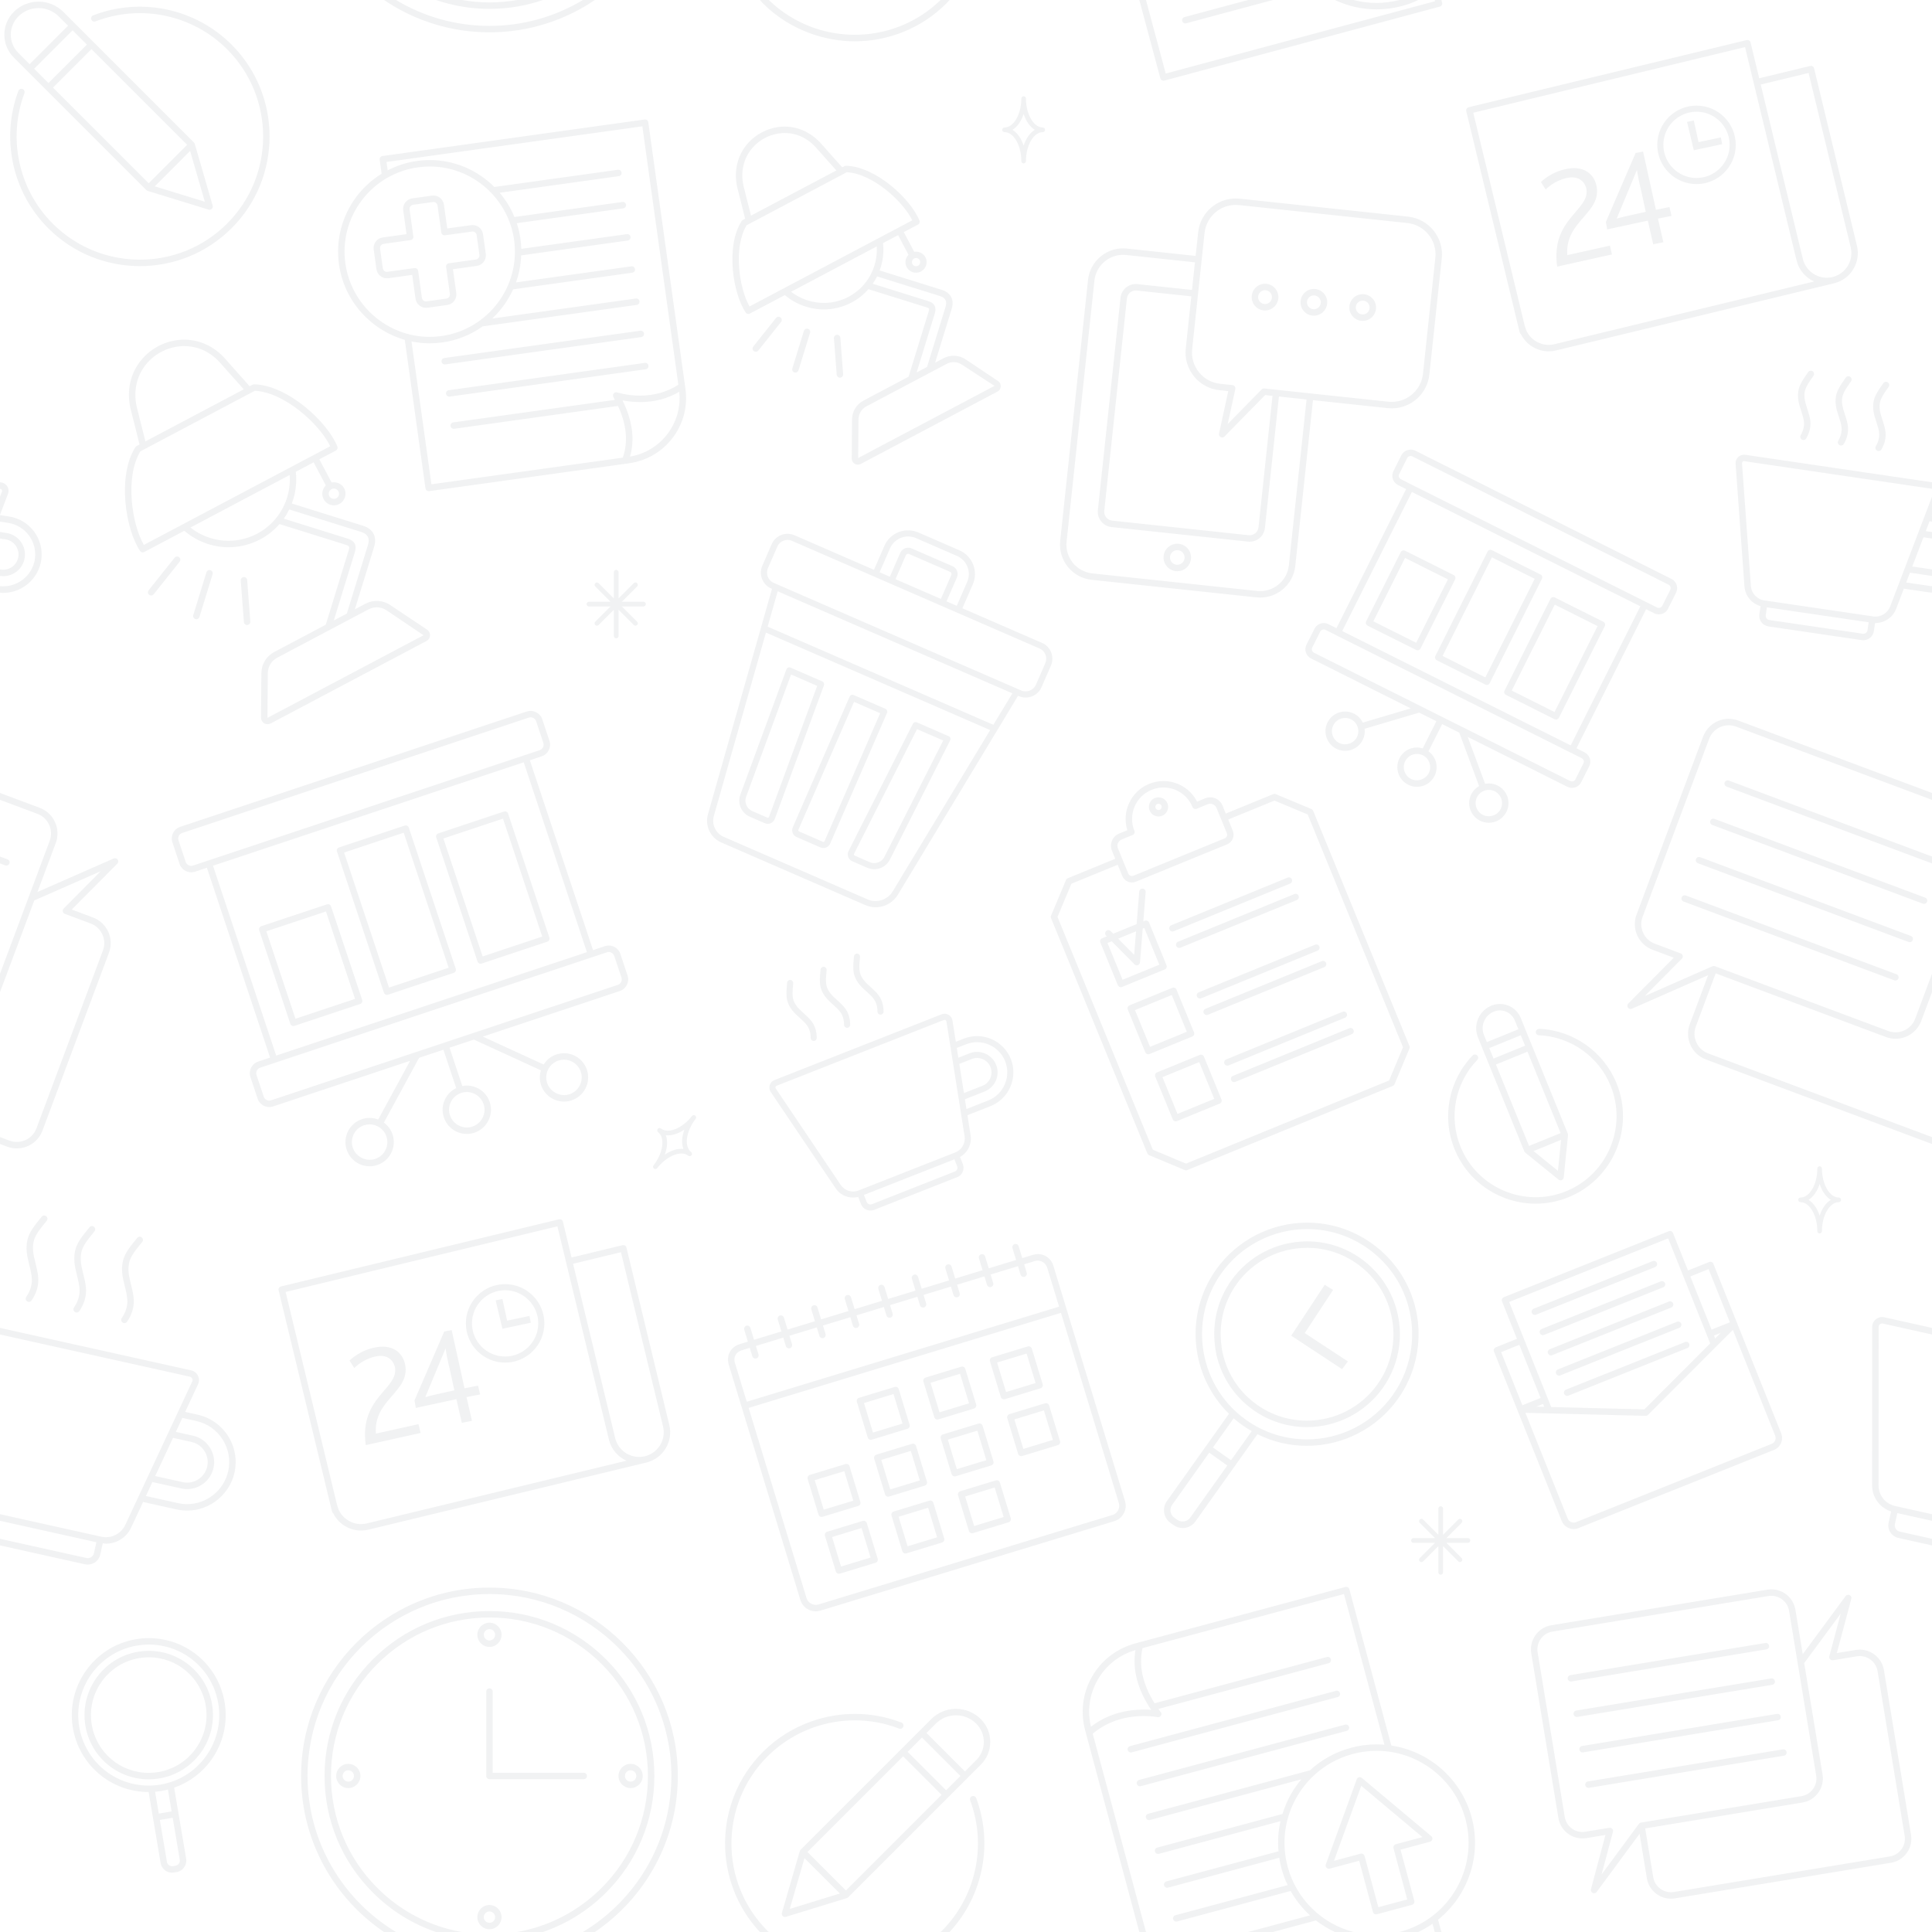 <svg width="200" height="200" viewBox="0 0 200 200" fill="none" xmlns="http://www.w3.org/2000/svg">
	<path opacity="0.08" fill-rule="evenodd" clip-rule="evenodd" d="M123.907 103.164C123.961 103.293 124.085 103.371 124.216 103.371C124.258 103.371 124.301 103.363 124.341 103.346L136.396 98.411C136.565 98.342 136.647 98.147 136.579 97.977C136.508 97.806 136.313 97.725 136.143 97.795L124.089 102.729C123.92 102.799 123.838 102.993 123.907 103.164ZM121.761 97.923C121.815 98.052 121.94 98.13 122.071 98.13C122.114 98.13 122.156 98.123 122.197 98.105L134.251 93.17C134.421 93.1 134.503 92.906 134.433 92.735C134.363 92.564 134.169 92.484 133.998 92.552L121.945 97.489C121.775 97.558 121.693 97.752 121.761 97.923ZM121.372 96.427C121.415 96.427 121.458 96.419 121.5 96.403L133.553 91.467C133.724 91.398 133.805 91.203 133.735 91.033C133.665 90.862 133.47 90.781 133.3 90.851L121.247 95.785C121.076 95.855 120.994 96.049 121.064 96.22C121.117 96.349 121.242 96.427 121.372 96.427ZM127.448 111.811C127.501 111.94 127.624 112.019 127.756 112.019C127.799 112.019 127.84 112.011 127.882 111.993L139.936 107.058C140.106 106.989 140.188 106.794 140.118 106.623C140.049 106.453 139.853 106.372 139.684 106.441L127.63 111.377C127.46 111.446 127.378 111.641 127.448 111.811ZM124.605 104.867C124.658 104.996 124.782 105.075 124.914 105.075C124.955 105.075 124.999 105.067 125.039 105.049L137.093 100.115C137.264 100.045 137.345 99.851 137.276 99.68C137.205 99.509 137.009 99.428 136.841 99.497L124.787 104.433C124.617 104.502 124.535 104.697 124.605 104.867ZM20.27 181.009C19.343 182.313 17.967 183.177 16.394 183.443C16.062 183.499 15.726 183.527 15.393 183.527C12.466 183.527 9.987 181.431 9.499 178.541C8.95 175.289 11.148 172.196 14.4 171.647C14.731 171.591 15.067 171.562 15.4 171.562C18.329 171.562 20.808 173.659 21.295 176.548C21.561 178.121 21.198 179.705 20.27 181.009ZM15.401 170.895C15.031 170.895 14.657 170.927 14.289 170.989C10.675 171.6 8.231 175.038 8.841 178.652C9.384 181.863 12.14 184.194 15.393 184.194C15.764 184.194 16.138 184.162 16.505 184.101C18.254 183.805 19.784 182.845 20.814 181.395C21.843 179.946 22.249 178.185 21.953 176.437C21.411 173.226 18.655 170.895 15.401 170.895ZM126.751 110.109C126.804 110.238 126.927 110.316 127.059 110.316C127.101 110.316 127.143 110.308 127.185 110.291L139.239 105.356C139.409 105.287 139.491 105.092 139.421 104.921C139.351 104.751 139.155 104.67 138.986 104.739L126.933 109.674C126.761 109.743 126.681 109.938 126.751 110.109ZM105.967 11.797C106.209 12.546 106.618 13.131 107.121 13.438C106.618 13.746 106.209 14.33 105.967 15.08C105.727 14.33 105.316 13.746 104.812 13.438C105.316 13.131 105.727 12.546 105.967 11.797ZM103.99 13.677C104.932 13.677 105.729 15.05 105.729 16.675C105.729 16.807 105.836 16.915 105.968 16.915C106.1 16.915 106.206 16.807 106.206 16.675C106.206 15.05 107.004 13.677 107.946 13.677C108.078 13.677 108.185 13.571 108.185 13.438C108.185 13.306 108.078 13.199 107.946 13.199C107.004 13.199 106.206 11.826 106.206 10.201C106.206 10.069 106.1 9.963 105.968 9.963C105.836 9.963 105.729 10.069 105.729 10.201C105.729 11.826 104.932 13.199 103.99 13.199C103.858 13.199 103.751 13.306 103.751 13.438C103.751 13.571 103.858 13.677 103.99 13.677ZM28.061 113.904C28 113.925 27.935 113.935 27.871 113.935C27.779 113.935 27.684 113.913 27.602 113.871C27.458 113.799 27.351 113.675 27.3 113.522L26.556 111.287C26.451 110.973 26.622 110.631 26.937 110.526L28.48 110.013C28.481 110.011 28.483 110.012 28.485 110.011L61.286 99.095C61.287 99.095 61.288 99.093 61.291 99.093L62.828 98.581C62.889 98.56 62.953 98.549 63.017 98.549C63.111 98.549 63.203 98.572 63.286 98.613C63.431 98.686 63.537 98.809 63.588 98.962L64.332 101.197C64.437 101.511 64.266 101.853 63.951 101.958L46.01 107.929H46.009C46.009 107.929 46.008 107.929 46.008 107.931L28.061 113.904ZM22.05 89.619L54.217 78.913L60.758 98.567L28.591 109.273L22.05 89.619ZM19.984 89.603C19.672 89.708 19.324 89.531 19.222 89.223L18.478 86.99C18.429 86.839 18.441 86.672 18.511 86.531C18.583 86.389 18.71 86.279 18.86 86.229L54.741 74.287C54.803 74.266 54.867 74.255 54.932 74.255C55.191 74.255 55.42 74.421 55.502 74.667L56.246 76.901C56.35 77.215 56.179 77.557 55.865 77.661L23.343 88.485L21.523 89.091L19.984 89.603ZM56.741 110.711C56.962 110.271 57.338 109.945 57.803 109.79C57.991 109.728 58.187 109.696 58.384 109.696C59.175 109.696 59.874 110.201 60.124 110.952C60.445 111.912 59.923 112.954 58.962 113.273C58.012 113.591 56.954 113.049 56.642 112.111C56.486 111.646 56.523 111.149 56.741 110.711ZM48.322 113.045C49.114 113.045 49.814 113.549 50.064 114.301C50.384 115.261 49.863 116.303 48.902 116.622C48.714 116.685 48.518 116.717 48.323 116.717C47.532 116.717 46.832 116.212 46.582 115.46C46.426 114.995 46.462 114.497 46.681 114.059C46.9 113.621 47.278 113.294 47.743 113.139C47.931 113.076 48.126 113.045 48.322 113.045ZM40.004 117.649C40.324 118.609 39.803 119.651 38.842 119.971C37.894 120.288 36.834 119.746 36.521 118.808C36.201 117.847 36.723 116.807 37.682 116.487C37.871 116.425 38.066 116.393 38.262 116.393C39.054 116.393 39.754 116.897 40.004 117.649ZM39.151 115.895C38.872 115.789 38.574 115.726 38.262 115.726C37.995 115.726 37.728 115.769 37.473 115.854C36.163 116.289 35.453 117.71 35.888 119.019C36.229 120.044 37.183 120.732 38.262 120.732C38.53 120.732 38.796 120.689 39.053 120.603C40.362 120.167 41.073 118.748 40.637 117.438C40.469 116.933 40.149 116.509 39.739 116.21L43.383 109.507L45.903 108.668L47.227 112.642C46.736 112.881 46.334 113.264 46.086 113.761C45.786 114.358 45.738 115.037 45.949 115.671C46.29 116.695 47.244 117.383 48.323 117.383C48.591 117.383 48.857 117.341 49.113 117.255C50.421 116.819 51.133 115.399 50.698 114.09C50.357 113.066 49.402 112.378 48.323 112.378C48.167 112.378 48.011 112.397 47.858 112.426L46.536 108.457L49.059 107.618L55.996 110.802C55.844 111.297 55.843 111.822 56.009 112.321C56.35 113.346 57.305 114.035 58.383 114.035C58.651 114.035 58.917 113.992 59.173 113.907C60.483 113.471 61.194 112.051 60.758 110.741C60.417 109.717 59.463 109.029 58.384 109.029C58.115 109.029 57.85 109.073 57.593 109.158C57.039 109.342 56.587 109.713 56.28 110.199L49.984 107.31L64.162 102.591C64.825 102.37 65.185 101.65 64.965 100.987L64.221 98.751C64.115 98.43 63.888 98.169 63.585 98.017C63.287 97.867 62.929 97.843 62.617 97.948L61.392 98.355L54.85 78.703L56.075 78.295C56.739 78.073 57.099 77.353 56.879 76.689L56.135 74.457C55.919 73.809 55.183 73.438 54.531 73.654L18.649 85.596C18.328 85.704 18.067 85.929 17.916 86.232C17.767 86.531 17.741 86.884 17.847 87.201L18.59 89.434C18.763 89.953 19.247 90.301 19.793 90.301C19.929 90.301 20.065 90.279 20.195 90.237L21.417 89.829L27.959 109.483L26.727 109.893C26.063 110.115 25.703 110.835 25.923 111.498L26.668 113.733C26.775 114.054 27 114.315 27.304 114.467C27.48 114.555 27.675 114.602 27.871 114.602C28.008 114.602 28.143 114.579 28.272 114.537L42.455 109.816L39.151 115.895ZM120.442 8.355C120.47 8.355 120.5 8.351 120.529 8.343L149.052 0.684C149.137 0.661 149.21 0.605 149.254 0.529C149.298 0.452 149.31 0.361 149.286 0.275L149.212 0H148.522L148.556 0.127L120.676 7.613L118.632 0H117.942L120.119 8.108C120.16 8.257 120.294 8.355 120.442 8.355ZM121.895 115.314L120.336 111.507L124.143 109.948L125.701 113.755L121.895 115.314ZM124.634 109.387C124.563 109.216 124.368 109.134 124.198 109.205L119.774 111.016C119.693 111.049 119.628 111.114 119.592 111.196C119.56 111.277 119.559 111.369 119.591 111.451L121.404 115.875C121.456 116.004 121.582 116.082 121.712 116.082C121.754 116.082 121.798 116.075 121.838 116.058L126.262 114.246C126.344 114.213 126.41 114.148 126.444 114.067C126.478 113.985 126.478 113.894 126.445 113.812L124.634 109.387ZM119.052 108.37L117.493 104.563L121.3 103.003L122.86 106.811L119.052 108.37ZM123.603 106.867L121.79 102.442C121.757 102.36 121.693 102.295 121.611 102.261C121.529 102.226 121.437 102.227 121.356 102.26L116.931 104.072C116.85 104.105 116.784 104.17 116.751 104.251C116.716 104.333 116.716 104.425 116.749 104.507L118.561 108.931C118.615 109.06 118.738 109.138 118.869 109.138C118.912 109.138 118.953 109.131 118.996 109.113L123.421 107.302C123.59 107.233 123.671 107.038 123.603 106.867ZM116.208 101.425L114.648 97.619L115.082 97.441L117.444 99.829C117.507 99.893 117.592 99.928 117.68 99.928C117.719 99.928 117.757 99.921 117.795 99.908C117.918 99.863 118.002 99.751 118.012 99.621L118.294 96.126L118.456 96.059L120.015 99.867L116.208 101.425ZM117.603 96.409L117.407 98.843L115.75 97.168L117.603 96.409ZM120.759 99.923L118.949 95.498C118.915 95.416 118.85 95.351 118.769 95.317C118.687 95.282 118.595 95.283 118.513 95.316L118.355 95.381L118.599 92.35C118.614 92.166 118.477 92.005 118.293 91.991C118.105 91.98 117.949 92.113 117.934 92.297L117.663 95.664L115.243 96.655L114.977 96.385C114.846 96.255 114.636 96.253 114.505 96.383C114.373 96.513 114.372 96.723 114.503 96.854L114.576 96.929L114.089 97.128C113.919 97.197 113.837 97.392 113.907 97.563L115.718 101.987C115.771 102.115 115.895 102.193 116.027 102.193C116.069 102.193 116.112 102.186 116.153 102.169L120.577 100.357C120.748 100.288 120.829 100.093 120.759 99.923ZM138.713 175.269C138.666 175.091 138.482 174.985 138.304 175.033L116.977 180.761C116.8 180.808 116.694 180.991 116.742 181.169C116.782 181.317 116.916 181.415 117.062 181.415C117.091 181.415 117.121 181.411 117.15 181.403L138.477 175.677C138.656 175.629 138.76 175.446 138.713 175.269ZM110.913 91.481L115.703 89.52L116.179 90.682C116.345 91.089 116.739 91.353 117.179 91.353C117.32 91.353 117.456 91.326 117.588 91.272L127.03 87.407C127.297 87.297 127.506 87.091 127.617 86.825C127.727 86.563 127.728 86.261 127.62 85.998L127.145 84.837L131.935 82.875L135.373 84.315L145.239 108.412L143.799 111.851L122.777 120.457L119.339 119.017L109.473 94.919L110.913 91.481ZM115.729 87.283C115.802 87.111 115.937 86.977 116.11 86.906L117.25 86.439C117.42 86.369 117.502 86.175 117.432 86.004C116.754 84.346 117.55 82.445 119.208 81.766C119.602 81.604 120.016 81.522 120.438 81.522C121.764 81.522 122.944 82.315 123.446 83.542C123.48 83.624 123.544 83.689 123.626 83.723C123.708 83.757 123.799 83.757 123.881 83.724L125.02 83.257C125.192 83.187 125.386 83.188 125.557 83.259C125.729 83.332 125.864 83.467 125.934 83.64L126.4 84.779V84.781C126.4 84.781 126.402 84.782 126.402 84.783L127.004 86.251C127.044 86.352 127.044 86.466 127.002 86.567C126.959 86.669 126.88 86.747 126.778 86.789L117.336 90.655C117.127 90.739 116.881 90.635 116.796 90.429L116.195 88.96V88.959L116.194 88.959L115.727 87.82C115.657 87.647 115.657 87.456 115.729 87.283ZM118.953 119.577L122.646 121.125C122.688 121.143 122.73 121.151 122.776 121.151C122.818 121.151 122.862 121.143 122.902 121.127L144.178 112.415C144.26 112.381 144.326 112.317 144.361 112.235L145.907 108.543C145.942 108.461 145.942 108.369 145.908 108.287L135.938 83.935C135.904 83.853 135.839 83.787 135.758 83.753L132.064 82.207C131.982 82.171 131.892 82.173 131.81 82.205L126.892 84.219L126.552 83.387C126.414 83.049 126.152 82.786 125.814 82.645C125.48 82.504 125.102 82.503 124.768 82.64L123.924 82.986C123.257 81.682 121.923 80.855 120.438 80.855C119.928 80.855 119.43 80.955 118.955 81.149C117.06 81.925 116.1 84.024 116.701 85.943L115.858 86.289C115.52 86.427 115.256 86.689 115.115 87.025C114.974 87.363 114.972 87.735 115.11 88.073L115.451 88.903L110.532 90.917C110.451 90.951 110.386 91.015 110.352 91.097L108.804 94.789C108.771 94.871 108.769 94.963 108.803 95.045L118.774 119.397C118.808 119.479 118.871 119.544 118.953 119.577ZM118.004 184.917C118.032 184.917 118.062 184.913 118.091 184.905L139.418 179.177C139.596 179.13 139.702 178.947 139.654 178.769C139.606 178.592 139.424 178.487 139.245 178.534L117.918 184.261C117.74 184.309 117.635 184.493 117.682 184.67C117.723 184.818 117.857 184.917 118.004 184.917ZM160.928 73.707L156.495 71.489L160.949 62.591L165.382 64.811L160.928 73.707ZM165.978 64.363L160.949 61.846C160.783 61.763 160.585 61.831 160.501 61.995L155.75 71.489C155.71 71.567 155.703 71.659 155.731 71.743C155.758 71.827 155.819 71.896 155.897 71.936L160.927 74.453C160.975 74.477 161.026 74.488 161.077 74.488C161.199 74.488 161.315 74.42 161.375 74.303L166.127 64.811C166.167 64.732 166.173 64.64 166.145 64.556C166.117 64.472 166.057 64.403 165.978 64.363ZM21.345 181.772C20.216 183.361 18.536 184.415 16.615 184.741C16.209 184.809 15.796 184.843 15.39 184.843C11.821 184.843 8.798 182.285 8.201 178.761C7.531 174.794 10.213 171.02 14.181 170.349C14.587 170.281 14.999 170.245 15.407 170.245C18.975 170.245 21.997 172.804 22.592 176.328C22.918 178.25 22.475 180.184 21.345 181.772ZM18.611 192.519C18.661 192.811 18.462 193.09 18.17 193.139L17.902 193.185C17.606 193.235 17.332 193.034 17.282 192.744L16.548 188.399L17.877 188.174L18.611 192.519ZM16.056 185.482C16.28 185.463 16.504 185.435 16.726 185.398C16.949 185.36 17.167 185.309 17.384 185.253L17.766 187.517L16.438 187.742L16.056 185.482ZM15.407 169.579C14.963 169.579 14.513 169.617 14.071 169.691C9.741 170.425 6.813 174.543 7.545 178.871C8.196 182.716 11.491 185.507 15.385 185.509L16.626 192.855C16.725 193.437 17.223 193.859 17.813 193.859C17.879 193.859 17.947 193.854 18.015 193.843L18.283 193.797C18.938 193.686 19.38 193.062 19.269 192.408L18.48 187.734L18.027 185.056C19.575 184.518 20.921 183.522 21.89 182.159C23.122 180.425 23.605 178.315 23.251 176.217C22.601 172.371 19.302 169.579 15.407 169.579ZM25.229 59.739C25.045 59.753 24.908 59.913 24.922 60.097L25.248 64.393C25.261 64.569 25.407 64.701 25.58 64.701C25.588 64.701 25.596 64.701 25.605 64.701C25.788 64.687 25.926 64.526 25.912 64.343L25.587 60.046C25.572 59.862 25.412 59.723 25.229 59.739ZM86.636 34.66C86.453 34.675 86.314 34.835 86.329 35.019L86.615 38.787C86.629 38.963 86.775 39.095 86.947 39.095C86.955 39.095 86.963 39.095 86.972 39.095C87.156 39.08 87.294 38.92 87.28 38.737L86.994 34.967C86.98 34.783 86.814 34.639 86.636 34.66ZM21.371 59.244L20.008 63.673C19.954 63.85 20.053 64.036 20.229 64.09C20.261 64.101 20.294 64.105 20.327 64.105C20.469 64.105 20.601 64.013 20.645 63.87L22.009 59.441C22.063 59.265 21.965 59.078 21.788 59.024C21.612 58.969 21.425 59.069 21.371 59.244ZM14.484 128.862L14.724 128.563C14.838 128.419 14.813 128.209 14.67 128.095C14.526 127.98 14.316 128.005 14.202 128.149L13.966 128.443C13.548 128.958 13.117 129.492 12.867 130.102C12.602 130.753 12.562 131.537 12.749 132.431C12.798 132.668 12.857 132.905 12.916 133.139C13.045 133.659 13.167 134.149 13.184 134.63C13.204 135.233 13.004 135.862 12.604 136.447C12.5 136.599 12.539 136.806 12.691 136.91C12.749 136.949 12.813 136.968 12.879 136.968C12.985 136.968 13.09 136.917 13.154 136.823C13.634 136.121 13.875 135.354 13.85 134.607C13.831 134.055 13.694 133.508 13.562 132.978C13.506 132.751 13.45 132.523 13.401 132.295C13.242 131.533 13.271 130.88 13.484 130.353C13.697 129.835 14.08 129.362 14.484 128.862ZM18.074 57.734L15.388 61.104C15.274 61.248 15.297 61.458 15.441 61.573C15.503 61.622 15.576 61.645 15.648 61.645C15.747 61.645 15.844 61.603 15.91 61.52L18.595 58.149C18.709 58.005 18.686 57.796 18.542 57.681C18.398 57.565 18.189 57.59 18.074 57.734ZM146.602 66.537L142.169 64.318L145.452 57.755L149.887 59.975L146.602 66.537ZM150.482 59.528L145.453 57.01C145.374 56.97 145.283 56.965 145.199 56.992C145.115 57.02 145.046 57.079 145.006 57.158L141.423 64.318C141.34 64.483 141.408 64.683 141.572 64.765L146.602 67.282C146.648 67.306 146.7 67.318 146.751 67.318C146.872 67.318 146.99 67.25 147.049 67.133L150.632 59.975C150.714 59.81 150.647 59.611 150.482 59.528ZM34.185 46.196L32.451 47.114C32.451 47.115 32.449 47.114 32.449 47.115L32.447 47.117L14.892 56.409C13.625 54.219 12.929 49.359 14.531 46.725L14.986 46.484C14.987 46.483 14.988 46.484 14.989 46.483L25.923 40.695C25.923 40.695 25.925 40.695 25.925 40.694L26.381 40.453C29.461 40.609 33.088 43.917 34.185 46.196ZM37.382 55.063C38.072 55.277 38.304 55.719 38.092 56.41C37.358 58.794 36.136 62.765 35.904 63.517L34.557 64.23L36.734 57.157C36.954 56.439 36.713 55.983 35.999 55.759L29.377 53.691C29.592 53.389 29.78 53.071 29.943 52.739L37.382 55.063ZM38.154 63.079C38.415 62.942 38.708 62.869 39.002 62.869C39.362 62.869 39.711 62.975 40.009 63.175L43.846 65.761L27.703 74.305C27.701 74.306 27.7 74.307 27.698 74.307L27.686 74.295L27.724 69.678C27.729 69.011 28.099 68.403 28.688 68.091L38.154 63.079ZM26.626 55.245C24.391 56.429 21.673 56.163 19.715 54.61L29.987 49.173C30.17 51.665 28.861 54.063 26.626 55.245ZM14.14 42.056C13.802 40.452 14.148 38.913 15.114 37.723C16.077 36.537 17.556 35.827 19.07 35.827C20.042 35.827 21.467 36.117 22.732 37.494L25.236 40.305L15.053 45.694L14.14 42.056ZM34.313 50.637C34.392 50.596 34.475 50.575 34.562 50.575C34.761 50.575 34.944 50.685 35.036 50.859C35.175 51.121 35.074 51.445 34.813 51.583C34.557 51.719 34.224 51.614 34.09 51.361C33.953 51.101 34.053 50.775 34.313 50.637ZM26.15 39.821L25.842 39.983L23.227 37.047C22.109 35.831 20.633 35.161 19.07 35.161C17.357 35.161 15.685 35.962 14.596 37.303C13.502 38.653 13.107 40.389 13.49 42.206L14.446 46.015L14.14 46.177C14.088 46.205 14.046 46.245 14.014 46.294C12.122 49.274 12.99 54.778 14.496 57.033C14.56 57.129 14.666 57.182 14.774 57.182C14.827 57.182 14.88 57.169 14.93 57.143L19.084 54.945C20.38 56.063 22.01 56.649 23.66 56.649C24.78 56.649 25.906 56.381 26.938 55.835C27.71 55.427 28.379 54.884 28.932 54.251L35.8 56.396C36.161 56.509 36.208 56.599 36.096 56.961L33.724 64.671L28.376 67.502C27.57 67.929 27.065 68.761 27.058 69.673L27.02 74.29C27.018 74.527 27.144 74.751 27.346 74.875C27.453 74.939 27.574 74.973 27.699 74.973C27.809 74.973 27.92 74.946 28.016 74.895L44.16 66.35C44.37 66.238 44.507 66.021 44.519 65.785C44.532 65.548 44.416 65.319 44.219 65.186L40.38 62.621C39.637 62.123 38.634 62.073 37.843 62.491L36.737 63.076C37.175 61.655 38.12 58.584 38.728 56.607C39.048 55.565 38.62 54.75 37.58 54.426L30.208 52.124C30.6 51.095 30.752 49.973 30.621 48.837L32.467 47.861L33.732 50.251C33.358 50.613 33.246 51.19 33.502 51.672C33.71 52.067 34.117 52.313 34.564 52.313C34.759 52.313 34.953 52.264 35.126 52.173C35.711 51.863 35.936 51.134 35.626 50.548C35.38 50.083 34.829 49.847 34.323 49.942L33.056 47.548L34.772 46.64C34.923 46.56 34.99 46.379 34.926 46.22C33.908 43.705 29.844 39.895 26.316 39.783C26.262 39.779 26.2 39.794 26.15 39.821ZM153.765 70.122L149.332 67.903L154.44 57.697L158.873 59.917L153.765 70.122ZM159.638 59.662C159.61 59.578 159.55 59.509 159.47 59.469L154.441 56.952C154.276 56.869 154.076 56.937 153.994 57.101L148.587 67.903C148.547 67.981 148.54 68.073 148.568 68.157C148.596 68.241 148.656 68.31 148.736 68.35L153.766 70.867C153.813 70.891 153.864 70.903 153.914 70.903C154.036 70.903 154.154 70.835 154.212 70.718L159.619 59.917C159.659 59.838 159.666 59.746 159.638 59.662ZM141.065 31.12C141.091 31.12 141.116 31.121 141.143 31.124C141.535 31.166 141.821 31.52 141.779 31.912C141.736 32.303 141.403 32.585 140.99 32.548C140.8 32.527 140.63 32.434 140.509 32.285C140.389 32.136 140.334 31.95 140.355 31.76C140.393 31.395 140.699 31.12 141.065 31.12ZM140.921 33.211C140.97 33.215 141.021 33.218 141.07 33.218C141.778 33.218 142.367 32.687 142.442 31.983C142.524 31.225 141.973 30.543 141.214 30.461C140.442 30.377 139.772 30.937 139.693 31.689C139.652 32.056 139.758 32.417 139.992 32.704C140.224 32.992 140.554 33.171 140.921 33.211ZM110.413 56.065L113.293 29.055C113.377 28.26 113.767 27.546 114.389 27.043C115.01 26.541 115.793 26.309 116.586 26.396L123.7 27.155L123.395 30.015L117.743 29.411C116.868 29.318 116.088 29.953 115.995 30.823L113.651 52.813C113.607 53.235 113.728 53.649 113.995 53.979C114.261 54.309 114.641 54.516 115.062 54.56L129.195 56.067C129.253 56.073 129.31 56.076 129.366 56.076C129.727 56.076 130.077 55.954 130.363 55.723C130.692 55.457 130.897 55.077 130.944 54.656L132.393 41.048L135.254 41.353L133.423 58.518C133.339 59.313 132.949 60.027 132.328 60.529C131.705 61.031 130.924 61.261 130.13 61.176L113.071 59.358C112.287 59.274 111.555 58.875 111.06 58.263C110.559 57.639 110.328 56.859 110.413 56.065ZM123.597 38.955C124.255 39.77 125.193 40.281 126.235 40.391L127.149 40.489L126.195 44.883C126.163 45.028 126.23 45.177 126.362 45.247C126.412 45.274 126.467 45.287 126.52 45.287C126.607 45.287 126.694 45.253 126.757 45.187L130.971 40.897L131.729 40.978L130.281 54.585C130.254 54.829 130.133 55.05 129.943 55.205C129.751 55.359 129.508 55.429 129.265 55.405L115.132 53.897C114.887 53.871 114.668 53.751 114.513 53.56C114.359 53.369 114.287 53.128 114.313 52.883L116.657 30.893C116.711 30.388 117.169 30.021 117.671 30.075L123.324 30.677L122.749 36.073C122.637 37.115 122.939 38.139 123.597 38.955ZM124.397 26.895V26.892L124.694 24.125C124.87 22.465 126.26 21.213 127.928 21.213C128.045 21.213 128.161 21.218 128.278 21.231L145.692 23.088C147.478 23.279 148.778 24.886 148.587 26.673L147.306 38.691C147.116 40.467 145.533 41.776 143.721 41.585L135.657 40.726C135.656 40.726 135.656 40.725 135.656 40.725H135.653L130.881 40.217C130.778 40.205 130.678 40.242 130.608 40.315L127.091 43.896L127.881 40.269C127.9 40.176 127.881 40.079 127.825 40.002C127.77 39.926 127.684 39.876 127.59 39.866L126.306 39.729C125.441 39.637 124.664 39.213 124.116 38.536C123.57 37.859 123.32 37.009 123.412 36.143L124.397 26.895ZM113.002 60.021L130.061 61.839C130.193 61.853 130.325 61.86 130.455 61.86C131.288 61.86 132.09 61.578 132.747 61.048C133.507 60.434 133.982 59.56 134.087 58.588L135.917 41.424L143.65 42.248C143.792 42.263 143.933 42.271 144.072 42.271C146.081 42.271 147.756 40.762 147.969 38.761L149.251 26.743C149.48 24.592 147.916 22.655 145.763 22.425L128.349 20.568C126.169 20.341 124.259 21.917 124.032 24.055L123.771 26.492L116.657 25.733C115.687 25.628 114.73 25.911 113.971 26.525C113.21 27.139 112.733 28.013 112.631 28.985L109.751 55.994C109.647 56.965 109.927 57.92 110.542 58.681C111.156 59.441 112.029 59.917 113.002 60.021ZM119.806 83.225C119.845 83.209 119.888 83.201 119.929 83.201C120.063 83.201 120.182 83.281 120.232 83.404C120.266 83.485 120.266 83.575 120.231 83.655C120.198 83.735 120.136 83.798 120.054 83.831C119.888 83.902 119.694 83.815 119.627 83.652C119.559 83.485 119.64 83.294 119.806 83.225ZM119.929 84.522C120.06 84.522 120.186 84.497 120.308 84.448C120.553 84.347 120.745 84.157 120.846 83.912C120.95 83.667 120.95 83.397 120.85 83.151C120.647 82.659 120.056 82.407 119.554 82.608C119.047 82.817 118.802 83.398 119.009 83.905C119.164 84.28 119.525 84.522 119.929 84.522ZM23.624 152.298C23.185 154.274 21.398 155.709 19.377 155.709C19.061 155.709 18.741 155.674 18.427 155.604L15.102 154.866L15.778 153.419L18.766 154.083C18.969 154.128 19.172 154.149 19.372 154.149C20.654 154.149 21.814 153.261 22.102 151.958C22.431 150.479 21.5 148.987 20.021 148.631L18.202 148.227L18.653 147.261L18.877 146.78L20.317 147.101C21.453 147.353 22.422 148.032 23.047 149.014C23.672 149.995 23.877 151.161 23.624 152.298ZM17.912 148.845L19.87 149.281C20.993 149.551 21.701 150.687 21.451 151.814C21.197 152.961 20.059 153.687 18.91 153.432L16.066 152.8L17.912 148.845ZM20.461 146.449L19.166 146.161L20.502 143.299C20.634 143.016 20.631 142.691 20.491 142.411C20.354 142.13 20.099 141.929 19.793 141.861L8.418 139.333L0 137.463V138.146L5.343 139.333L19.649 142.512C19.756 142.536 19.846 142.607 19.894 142.705C19.943 142.804 19.944 142.917 19.897 143.017L12.965 157.867C12.537 158.783 11.489 159.303 10.499 159.082L8.102 158.549L0 156.749V157.433L7.399 159.077L9.979 159.65L9.729 160.781C9.691 160.953 9.588 161.101 9.439 161.195C9.291 161.289 9.112 161.322 8.941 161.283L0 159.297V159.98L8.796 161.935C8.891 161.955 8.987 161.965 9.084 161.965C9.337 161.965 9.583 161.894 9.796 161.758C10.096 161.567 10.303 161.271 10.38 160.925L10.639 159.764C10.751 159.778 10.863 159.801 10.975 159.801C12.082 159.801 13.1 159.153 13.569 158.15L14.813 155.484L18.283 156.255C18.643 156.335 19.011 156.376 19.377 156.376C21.708 156.376 23.768 154.721 24.275 152.442C24.565 151.132 24.329 149.788 23.609 148.656C22.889 147.524 21.771 146.741 20.461 146.449ZM121.871 56.952C121.898 56.952 121.926 56.954 121.952 56.957C122.368 57.001 122.67 57.375 122.626 57.791C122.582 58.203 122.21 58.504 121.794 58.461C121.591 58.439 121.412 58.341 121.284 58.185C121.158 58.027 121.1 57.83 121.12 57.629C121.162 57.243 121.485 56.952 121.871 56.952ZM121.723 59.124C121.775 59.129 121.826 59.132 121.875 59.132C122.604 59.132 123.212 58.585 123.288 57.861C123.372 57.08 122.805 56.377 122.025 56.294C121.228 56.215 120.542 56.783 120.458 57.559C120.375 58.339 120.943 59.041 121.723 59.124ZM130.955 30.042C130.98 30.042 131.006 30.043 131.032 30.046C131.424 30.088 131.709 30.441 131.668 30.834C131.626 31.224 131.28 31.517 130.88 31.47C130.488 31.428 130.202 31.075 130.244 30.682C130.283 30.317 130.589 30.042 130.955 30.042ZM130.81 32.133C130.859 32.138 130.909 32.141 130.956 32.141C131.665 32.141 132.255 31.609 132.331 30.905C132.411 30.147 131.861 29.465 131.103 29.383C130.333 29.3 129.662 29.858 129.582 30.611C129.501 31.369 130.052 32.051 130.81 32.133ZM162.6 77.166L138.948 65.326L146.157 50.926L168.858 62.29L169.809 62.766L162.6 77.166ZM163.739 78.483C163.835 78.53 163.906 78.612 163.94 78.714C163.974 78.815 163.966 78.924 163.918 79.02L163.091 80.672C163.023 80.809 162.885 80.893 162.731 80.893C162.671 80.893 162.61 80.879 162.553 80.851L151.471 75.303C151.471 75.303 151.47 75.303 151.469 75.303L136.021 67.57C135.926 67.523 135.854 67.439 135.82 67.338C135.787 67.239 135.795 67.127 135.841 67.033L136.671 65.381C136.738 65.243 136.876 65.159 137.029 65.159C137.091 65.159 137.15 65.173 137.207 65.201L138.348 65.772C138.349 65.773 138.35 65.774 138.351 65.775L162.599 77.913C162.601 77.913 162.602 77.913 162.603 77.913L163.739 78.483ZM145.019 49.611C144.923 49.564 144.853 49.482 144.819 49.381C144.785 49.279 144.793 49.17 144.841 49.075L145.667 47.424C145.735 47.287 145.871 47.203 146.026 47.203C146.088 47.203 146.147 47.217 146.203 47.245L172.729 60.523C172.825 60.571 172.896 60.653 172.929 60.754C172.963 60.855 172.955 60.965 172.908 61.06L172.082 62.711C171.985 62.903 171.739 62.986 171.545 62.889L170.405 62.319V62.319L146.157 50.181H146.157L145.019 49.611ZM154.125 81.769C154.338 81.769 154.543 81.817 154.736 81.913C155.41 82.251 155.684 83.076 155.346 83.749C155.018 84.406 154.174 84.692 153.51 84.36C153.184 84.197 152.941 83.915 152.826 83.57C152.71 83.223 152.737 82.852 152.9 82.524C153.134 82.058 153.603 81.769 154.125 81.769ZM147.908 80.026C147.58 80.683 146.734 80.969 146.072 80.638C145.398 80.299 145.124 79.476 145.462 78.802C145.696 78.335 146.165 78.046 146.687 78.046C146.9 78.046 147.106 78.095 147.298 78.191C147.972 78.529 148.246 79.352 147.908 80.026ZM140.471 76.303C140.143 76.96 139.299 77.246 138.635 76.914C137.961 76.576 137.687 75.753 138.025 75.078C138.257 74.612 138.727 74.323 139.249 74.323C139.463 74.323 139.668 74.371 139.86 74.467C140.534 74.805 140.809 75.629 140.471 76.303ZM171.247 63.486C171.394 63.559 171.559 63.599 171.723 63.599C172.13 63.599 172.496 63.373 172.677 63.009L173.505 61.358C173.632 61.103 173.652 60.814 173.562 60.544C173.473 60.273 173.283 60.054 173.028 59.927L146.503 46.649C145.987 46.391 145.325 46.615 145.07 47.126L144.245 48.776C144.117 49.031 144.095 49.321 144.186 49.591C144.276 49.861 144.466 50.08 144.721 50.208L145.561 50.629L138.352 65.029L137.505 64.605C136.992 64.349 136.329 64.571 136.074 65.082L135.246 66.735C135.12 66.986 135.099 67.283 135.188 67.549C135.277 67.817 135.473 68.041 135.723 68.166L146.045 73.333L141.07 74.805C140.881 74.415 140.575 74.079 140.159 73.871C139.873 73.728 139.567 73.656 139.25 73.656C138.474 73.656 137.776 74.087 137.428 74.78C136.926 75.783 137.335 77.009 138.337 77.511C138.622 77.654 138.928 77.726 139.247 77.726C140.023 77.726 140.721 77.295 141.067 76.602C141.255 76.229 141.313 75.827 141.266 75.441L146.919 73.77L148.693 74.659L147.281 77.479C147.089 77.42 146.892 77.379 146.687 77.379C145.911 77.379 145.213 77.81 144.866 78.503C144.365 79.506 144.772 80.731 145.775 81.234C146.061 81.377 146.367 81.449 146.685 81.449C147.461 81.449 148.158 81.019 148.505 80.325C148.955 79.424 148.669 78.349 147.879 77.774L149.289 74.957L151.063 75.845L153.114 81.372C152.773 81.567 152.488 81.857 152.305 82.225C152.061 82.713 152.021 83.264 152.193 83.779C152.365 84.295 152.727 84.713 153.213 84.957C153.499 85.1 153.805 85.172 154.121 85.172C154.897 85.172 155.595 84.741 155.943 84.047C156.445 83.045 156.036 81.82 155.033 81.317C154.749 81.174 154.443 81.102 154.125 81.102C153.993 81.102 153.865 81.119 153.739 81.142L151.937 76.283L162.255 81.447C162.403 81.521 162.567 81.56 162.731 81.56C163.139 81.56 163.505 81.334 163.687 80.97L164.514 79.318C164.642 79.063 164.663 78.773 164.573 78.503C164.482 78.233 164.293 78.014 164.037 77.886L163.197 77.465L170.404 63.064L171.247 63.486ZM136.01 30.581C136.035 30.581 136.061 30.582 136.087 30.585C136.479 30.628 136.765 30.981 136.724 31.373C136.682 31.764 136.336 32.05 135.936 32.01C135.543 31.967 135.257 31.613 135.3 31.221C135.338 30.856 135.644 30.581 136.01 30.581ZM135.866 32.672C135.916 32.677 135.965 32.68 136.013 32.68C136.721 32.68 137.311 32.149 137.387 31.443C137.467 30.686 136.917 30.003 136.159 29.922C135.388 29.839 134.718 30.397 134.638 31.151C134.557 31.909 135.107 32.591 135.866 32.672ZM41.791 86.201L46.444 100.181L40.273 102.234L35.62 88.255L41.791 86.201ZM39.746 102.761C39.793 102.9 39.923 102.989 40.062 102.989C40.097 102.989 40.133 102.983 40.168 102.972L46.971 100.708C47.056 100.679 47.125 100.62 47.164 100.541C47.203 100.462 47.21 100.37 47.182 100.286L42.319 85.675C42.261 85.501 42.072 85.406 41.898 85.464L35.094 87.728C35.01 87.756 34.941 87.816 34.901 87.895C34.862 87.974 34.855 88.066 34.883 88.15L39.746 102.761ZM50.669 199.047C50.345 199.047 50.082 198.783 50.082 198.46C50.082 198.136 50.345 197.873 50.669 197.873C50.991 197.873 51.255 198.136 51.255 198.46C51.255 198.783 50.991 199.047 50.669 199.047ZM50.669 197.206C49.977 197.206 49.415 197.769 49.415 198.46C49.415 199.151 49.977 199.714 50.669 199.714C51.36 199.714 51.922 199.151 51.922 198.46C51.922 197.769 51.36 197.206 50.669 197.206ZM100.841 157.974L99.911 154.917L102.968 153.987L103.897 157.043L100.841 157.974ZM103.508 153.473C103.482 153.389 103.424 153.317 103.346 153.276C103.268 153.234 103.176 153.225 103.092 153.251L99.398 154.377C99.223 154.431 99.124 154.617 99.176 154.793L100.302 158.487C100.327 158.572 100.386 158.643 100.463 158.685C100.512 158.711 100.566 158.723 100.62 158.723C100.653 158.723 100.686 158.719 100.718 158.709L104.412 157.584C104.588 157.53 104.688 157.344 104.634 157.168L103.508 153.473ZM106.273 140.119L107.203 143.175L104.147 144.105L103.217 141.049L106.273 140.119ZM103.606 144.619C103.631 144.703 103.69 144.774 103.767 144.816C103.816 144.842 103.869 144.855 103.924 144.855C103.957 144.855 103.99 144.851 104.021 144.841L107.716 143.715C107.893 143.661 107.991 143.475 107.938 143.299L106.813 139.605C106.759 139.429 106.573 139.331 106.397 139.383L102.702 140.508C102.618 140.534 102.547 140.592 102.505 140.67C102.464 140.748 102.454 140.839 102.48 140.924L103.606 144.619ZM108.063 146.004L108.995 149.061L105.938 149.991L105.007 146.935L108.063 146.004ZM104.298 146.555C104.256 146.633 104.247 146.725 104.273 146.809L105.397 150.504C105.442 150.648 105.574 150.741 105.717 150.741C105.749 150.741 105.782 150.735 105.813 150.726L109.507 149.602C109.592 149.576 109.664 149.518 109.705 149.439C109.747 149.361 109.756 149.27 109.73 149.186L108.605 145.491C108.552 145.315 108.367 145.215 108.19 145.269L104.495 146.393C104.411 146.419 104.339 146.477 104.298 146.555ZM92.162 154.185L91.231 151.129L94.288 150.198L95.219 153.254L92.162 154.185ZM95.929 153.633C95.971 153.555 95.98 153.464 95.954 153.379L94.83 149.685C94.776 149.509 94.59 149.411 94.413 149.463L90.719 150.587C90.634 150.613 90.564 150.671 90.522 150.749C90.48 150.827 90.471 150.919 90.497 151.003L91.621 154.698C91.647 154.783 91.706 154.853 91.784 154.895C91.832 154.921 91.886 154.935 91.94 154.935C91.973 154.935 92.006 154.929 92.038 154.92L95.732 153.795C95.816 153.769 95.888 153.711 95.929 153.633ZM67.74 183.847C67.74 179.287 65.963 175.001 62.74 171.776C59.515 168.552 55.228 166.777 50.67 166.777C46.11 166.777 41.822 168.552 38.598 171.776C35.374 175 33.598 179.287 33.598 183.847C33.598 188.407 35.374 192.694 38.598 195.917C40.469 197.789 42.7 199.169 45.132 200H47.812C44.518 199.425 41.483 197.861 39.069 195.446C35.972 192.349 34.264 188.229 34.264 183.847C34.264 179.465 35.972 175.345 39.069 172.247C42.168 169.15 46.287 167.443 50.67 167.443C55.051 167.443 59.17 169.15 62.268 172.247C65.366 175.345 67.073 179.465 67.073 183.847C67.073 188.229 65.366 192.349 62.268 195.446C59.854 197.861 56.82 199.425 53.526 200H56.205C58.638 199.169 60.868 197.789 62.74 195.917C65.963 192.693 67.74 188.407 67.74 183.847ZM93.953 160.071L93.023 157.014L96.08 156.083L97.01 159.14L93.953 160.071ZM96.621 155.571C96.594 155.485 96.536 155.415 96.458 155.373C96.379 155.331 96.288 155.322 96.204 155.349L92.51 156.473C92.335 156.527 92.234 156.714 92.288 156.889L93.412 160.583C93.457 160.727 93.588 160.82 93.731 160.82C93.764 160.82 93.796 160.815 93.829 160.805L97.523 159.681C97.608 159.655 97.678 159.597 97.721 159.519C97.762 159.441 97.771 159.35 97.746 159.265L96.621 155.571ZM101.176 148.101L102.106 151.158L99.05 152.088L98.119 149.031L101.176 148.101ZM97.409 148.652C97.368 148.731 97.359 148.822 97.384 148.907L98.509 152.601C98.554 152.745 98.685 152.837 98.828 152.837C98.86 152.837 98.893 152.833 98.925 152.823L102.618 151.699C102.703 151.673 102.776 151.615 102.816 151.537C102.858 151.458 102.867 151.367 102.841 151.283L101.717 147.588C101.664 147.412 101.478 147.313 101.301 147.366L97.606 148.491C97.522 148.517 97.45 148.575 97.409 148.652ZM84 3.498C85.447 4.007 86.959 4.277 88.477 4.277C91.916 4.277 95.356 2.967 97.974 0.35C98.087 0.237 98.19 0.117 98.298 0H97.371C93.73 3.54 88.488 4.467 84 2.792C82.396 2.193 80.889 1.265 79.586 0H78.663C78.771 0.115 78.867 0.237 78.979 0.35C80.443 1.813 82.167 2.853 84 3.498ZM77.614 139.527L77.881 140.405C77.925 140.548 78.057 140.641 78.199 140.641C78.232 140.641 78.265 140.636 78.297 140.627C78.473 140.573 78.572 140.386 78.518 140.211L78.252 139.333V139.332L81.085 138.47L81.347 139.333L81.351 139.347C81.396 139.492 81.528 139.584 81.671 139.584C81.703 139.584 81.736 139.579 81.768 139.57C81.883 139.535 81.959 139.441 81.988 139.333C82.003 139.275 82.008 139.215 81.99 139.154L81.723 138.275L83.999 137.583L84.555 137.413L84.823 138.291C84.866 138.436 84.999 138.528 85.142 138.528C85.174 138.528 85.206 138.523 85.239 138.514C85.415 138.46 85.514 138.273 85.461 138.097L85.193 137.219L88.027 136.357L88.293 137.235C88.337 137.379 88.47 137.471 88.613 137.471C88.645 137.471 88.677 137.467 88.71 137.457C88.886 137.403 88.985 137.217 88.931 137.041L88.665 136.163L91.497 135.3L91.764 136.178C91.809 136.323 91.941 136.415 92.084 136.415C92.115 136.415 92.148 136.41 92.18 136.4C92.357 136.346 92.456 136.16 92.403 135.984L92.135 135.106L94.968 134.243L95.235 135.122C95.279 135.266 95.411 135.358 95.554 135.358C95.587 135.358 95.619 135.353 95.651 135.344C95.827 135.289 95.926 135.103 95.873 134.928L95.606 134.049L98.439 133.187L98.706 134.065C98.751 134.209 98.882 134.301 99.025 134.301C99.057 134.301 99.091 134.297 99.122 134.287C99.299 134.233 99.397 134.047 99.344 133.871L99.077 132.993L101.91 132.131L102.177 133.009C102.221 133.152 102.353 133.245 102.497 133.245C102.528 133.245 102.561 133.241 102.592 133.231C102.769 133.177 102.868 132.991 102.815 132.815L102.548 131.937L105.381 131.075L105.647 131.952C105.692 132.095 105.824 132.188 105.967 132.188C105.999 132.188 106.032 132.184 106.063 132.174C106.24 132.12 106.339 131.934 106.285 131.758L106.019 130.881L107.155 130.534C107.251 130.505 107.348 130.491 107.446 130.491C107.5 130.491 107.549 130.507 107.6 130.515C107.922 130.567 108.196 130.773 108.335 131.071C108.355 131.113 108.383 131.15 108.396 131.195L109.636 135.266L96.275 139.333L83.999 143.071L77.305 145.108L76.065 141.037C76.053 140.993 76.046 140.949 76.039 140.905C76.005 140.692 76.037 140.471 76.14 140.28C76.189 140.187 76.26 140.113 76.333 140.043C76.353 140.023 76.364 139.996 76.385 139.979C76.423 139.948 76.473 139.935 76.516 139.909C76.585 139.868 76.649 139.821 76.727 139.797L77.614 139.527ZM110.875 139.333L115.823 155.59C115.982 156.115 115.686 156.671 115.162 156.831L84.733 166.094C84.482 166.172 84.221 166.138 84 166.027C83.763 165.908 83.573 165.699 83.491 165.433L77.5 145.746L84 143.767L98.565 139.333L109.831 135.904L110.875 139.333ZM76.156 139.333C75.904 139.487 75.694 139.7 75.552 139.966C75.364 140.319 75.317 140.718 75.402 141.104C75.412 141.147 75.416 141.189 75.428 141.231L82.854 165.627C83.024 166.184 83.46 166.593 84 166.741C84.142 166.779 84.289 166.804 84.442 166.804C84.606 166.804 84.768 166.78 84.926 166.732L115.356 157.469C116.23 157.202 116.727 156.272 116.461 155.396L111.571 139.333L110.371 135.393V135.391L109.035 131.001C108.821 130.297 108.182 129.823 107.446 129.823C107.282 129.823 107.119 129.847 106.962 129.895L105.825 130.242L105.449 129.008C105.396 128.832 105.209 128.732 105.033 128.786C104.858 128.84 104.757 129.026 104.811 129.202L105.187 130.436L102.354 131.298L101.978 130.065C101.924 129.889 101.74 129.789 101.562 129.843C101.386 129.897 101.286 130.083 101.34 130.259L101.716 131.493L98.883 132.355L98.508 131.121C98.454 130.945 98.268 130.845 98.092 130.899C97.916 130.953 97.816 131.139 97.869 131.315L98.245 132.549L95.412 133.411L95.036 132.178C94.982 132.002 94.798 131.904 94.62 131.956C94.445 132.01 94.345 132.196 94.398 132.372L94.774 133.605L91.942 134.468L91.566 133.234C91.512 133.059 91.327 132.96 91.15 133.012C90.974 133.067 90.874 133.253 90.928 133.428L91.304 134.662L88.47 135.525L88.095 134.291C88.041 134.115 87.856 134.016 87.678 134.069C87.503 134.123 87.404 134.309 87.456 134.485L87.832 135.719L85 136.581L84.624 135.347C84.57 135.172 84.384 135.073 84.208 135.126C84.106 135.157 84.036 135.233 84 135.325V135.325C83.973 135.392 83.962 135.467 83.986 135.541L84 135.587L84.362 136.775L84 136.885L81.529 137.637L81.153 136.405C81.1 136.229 80.914 136.129 80.737 136.183C80.56 136.237 80.462 136.423 80.515 136.599L80.891 137.832L78.058 138.694L77.682 137.461C77.628 137.285 77.442 137.185 77.266 137.239C77.09 137.293 76.99 137.479 77.044 137.655L77.42 138.888L76.533 139.159C76.398 139.199 76.274 139.261 76.156 139.333ZM100.627 185.944C100.455 186.009 100.367 186.201 100.431 186.373C102.179 191.049 101.029 196.351 97.501 199.879C97.459 199.921 97.413 199.958 97.37 200H98.297C101.749 196.292 102.839 190.909 101.057 186.14C100.991 185.967 100.8 185.88 100.627 185.944ZM64.694 183.847C64.694 183.523 64.958 183.26 65.282 183.26C65.606 183.26 65.868 183.523 65.868 183.847C65.868 184.171 65.606 184.435 65.282 184.435C64.958 184.435 64.694 184.171 64.694 183.847ZM66.535 183.847C66.535 183.156 65.973 182.593 65.281 182.593C64.589 182.593 64.027 183.156 64.027 183.847C64.027 184.539 64.589 185.101 65.281 185.101C65.973 185.101 66.535 184.539 66.535 183.847ZM70.746 118.939C70.159 118.872 69.477 119.08 68.825 119.523C69.097 118.783 69.133 118.072 68.925 117.519C69.512 117.587 70.195 117.377 70.845 116.935C70.575 117.673 70.538 118.386 70.746 118.939ZM71.637 115.529C70.637 116.811 69.165 117.404 68.421 116.824C68.317 116.743 68.167 116.761 68.087 116.865C68.004 116.969 68.024 117.119 68.127 117.201C68.871 117.781 68.654 119.353 67.655 120.634C67.573 120.739 67.593 120.889 67.697 120.97C67.8 121.051 67.951 121.032 68.031 120.928C69.031 119.647 70.504 119.054 71.248 119.633C71.351 119.715 71.502 119.696 71.583 119.592C71.664 119.488 71.645 119.338 71.541 119.257C70.797 118.677 71.014 117.104 72.013 115.823C72.094 115.719 72.076 115.568 71.972 115.488C71.867 115.407 71.718 115.425 71.637 115.529ZM50.669 169.822C50.345 169.822 50.082 169.558 50.082 169.233C50.082 168.91 50.345 168.647 50.669 168.647C50.991 168.647 51.255 168.91 51.255 169.233C51.255 169.558 50.991 169.822 50.669 169.822ZM50.669 167.98C49.977 167.98 49.415 168.543 49.415 169.233C49.415 169.926 49.977 170.489 50.669 170.489C51.36 170.489 51.922 169.926 51.922 169.233C51.922 168.543 51.36 167.98 50.669 167.98ZM50.669 174.775C50.484 174.775 50.336 174.924 50.336 175.108V183.847C50.336 184.031 50.484 184.181 50.669 184.181H60.429C60.613 184.181 60.763 184.031 60.763 183.847C60.763 183.663 60.613 183.514 60.429 183.514H51.003V175.108C51.003 174.924 50.852 174.775 50.669 174.775ZM99.385 142.215L100.315 145.271L97.259 146.203L96.328 143.146L99.385 142.215ZM95.593 143.021L96.719 146.715C96.744 146.8 96.802 146.871 96.88 146.913C96.929 146.939 96.983 146.952 97.037 146.952C97.07 146.952 97.103 146.947 97.135 146.937L100.829 145.813C101.005 145.759 101.105 145.573 101.051 145.397L99.926 141.702C99.9 141.617 99.842 141.547 99.764 141.505C99.686 141.463 99.594 141.453 99.51 141.48L95.815 142.605C95.64 142.659 95.54 142.845 95.593 143.021ZM73.895 84.475L79.29 65.483L84 67.531L102.502 75.577L92.399 92.298C91.887 93.145 90.75 93.513 89.836 93.115L84 90.577L74.915 86.628C74.088 86.268 73.65 85.342 73.895 84.475ZM80.505 61.211L84.001 62.73L104.802 71.774L102.834 75.03L84.001 66.84L79.466 64.868L80.505 61.211ZM79.495 58.821L80.468 56.585C80.59 56.303 80.815 56.084 81.102 55.972C81.212 55.93 81.327 55.903 81.445 55.895C81.629 55.882 81.815 55.914 81.984 55.988L84.001 56.864L90.51 59.695C90.511 59.695 90.511 59.697 90.512 59.697L92.613 60.609L107.613 67.132C107.895 67.254 108.113 67.48 108.226 67.766C108.338 68.052 108.333 68.366 108.21 68.648L107.239 70.884C106.993 71.45 106.292 71.73 105.722 71.482L104.985 71.162L84.001 62.037L80.425 60.483C80.423 60.482 80.421 60.482 80.419 60.481L80.093 60.339C79.51 60.085 79.241 59.405 79.495 58.821ZM97.401 62L92.701 59.956L93.777 57.479C93.831 57.356 93.982 57.295 94.106 57.349L98.35 59.193C98.476 59.249 98.533 59.397 98.477 59.523L97.401 62ZM92.133 56.765C92.438 56.063 93.102 55.593 93.867 55.54C94.196 55.518 94.517 55.573 94.821 55.705L99.063 57.549C99.564 57.767 99.949 58.167 100.15 58.674C100.35 59.181 100.339 59.737 100.122 60.238L99.045 62.715L97.983 62.253L99.06 59.775C99.255 59.327 99.049 58.805 98.602 58.611L94.36 56.767C93.925 56.575 93.385 56.792 93.195 57.226L92.118 59.702L91.057 59.241L92.133 56.765ZM89.583 93.697C89.975 93.869 90.407 93.943 90.833 93.913C91.704 93.853 92.492 93.371 92.943 92.627L105.389 72.029L105.468 72.064C105.73 72.177 106.019 72.227 106.303 72.208C106.971 72.161 107.553 71.752 107.82 71.137L108.791 68.901C108.981 68.464 108.991 67.978 108.815 67.533C108.641 67.089 108.303 66.74 107.865 66.55L99.627 62.968L100.703 60.491C100.99 59.835 101.003 59.107 100.74 58.441C100.477 57.776 99.973 57.253 99.316 56.967L95.074 55.123C94.681 54.952 94.249 54.877 93.823 54.907C92.821 54.976 91.95 55.59 91.55 56.511L90.474 58.987L84 56.172L82.237 55.405C81.807 55.218 81.305 55.211 80.869 55.382C80.425 55.556 80.075 55.893 79.885 56.332L78.911 58.569C78.519 59.473 78.935 60.529 79.838 60.921L79.917 60.955L73.286 84.301C72.953 85.474 73.544 86.724 74.661 87.21L84 91.27L89.583 93.697ZM82.65 85.997C82.638 85.963 82.639 85.925 82.653 85.891L84 82.795L88.408 72.656L91.115 73.832L85.36 87.068C85.322 87.155 85.24 87.164 85.18 87.139L84 86.627L82.725 86.072C82.69 86.058 82.664 86.03 82.65 85.997ZM84.926 87.721C85.04 87.771 85.166 87.793 85.288 87.783C85.576 87.764 85.827 87.587 85.943 87.322L91.824 73.795C91.894 73.634 91.82 73.447 91.659 73.377L88.371 71.947C88.294 71.913 88.207 71.911 88.128 71.943C88.05 71.974 87.988 72.034 87.954 72.112L84 81.203L82.071 85.639C81.99 85.827 81.985 86.037 82.061 86.229C82.137 86.42 82.282 86.573 82.472 86.655L84 87.319L84.926 87.721ZM52.07 84.746L56.133 96.956L49.963 99.01L45.899 86.8L52.07 84.746ZM49.435 99.537C49.463 99.621 49.524 99.689 49.602 99.729C49.649 99.753 49.7 99.765 49.753 99.765C49.787 99.765 49.823 99.759 49.857 99.747L56.66 97.483C56.835 97.425 56.929 97.237 56.871 97.061L52.597 84.219C52.569 84.135 52.509 84.067 52.43 84.027C52.351 83.988 52.26 83.982 52.175 84.009L45.373 86.273C45.198 86.331 45.104 86.52 45.161 86.695L49.435 99.537ZM83.218 34.256L82.022 38.141C81.968 38.317 82.066 38.503 82.242 38.557C82.275 38.568 82.308 38.573 82.341 38.573C82.482 38.573 82.615 38.481 82.659 38.337L83.855 34.453C83.909 34.276 83.81 34.09 83.634 34.036C83.459 33.981 83.272 34.081 83.218 34.256ZM79.611 84.559C79.598 84.594 79.57 84.623 79.537 84.637C79.503 84.653 79.463 84.652 79.427 84.637L77.875 83.963C77.304 83.714 77.025 83.061 77.239 82.476L81.891 69.825L84.001 70.743L84.596 71.003L84.001 72.622L79.611 84.559ZM85.294 70.939C85.352 70.781 85.277 70.607 85.123 70.539L84 70.051L81.835 69.109C81.754 69.074 81.664 69.075 81.583 69.108C81.503 69.143 81.44 69.209 81.41 69.292L76.643 82.257C76.311 83.158 76.741 84.161 77.621 84.544L79.174 85.219C79.287 85.269 79.412 85.291 79.534 85.281C79.621 85.276 79.705 85.255 79.786 85.221C79.98 85.136 80.134 84.976 80.206 84.777L84 74.461L85.294 70.939ZM80.334 32.918L77.978 35.874C77.864 36.018 77.887 36.227 78.031 36.342C78.091 36.391 78.165 36.415 78.238 36.415C78.336 36.415 78.433 36.372 78.499 36.289L80.854 33.333C80.969 33.189 80.945 32.98 80.802 32.865C80.657 32.749 80.448 32.773 80.334 32.918ZM9.882 2.214C14.592 0.398 19.941 1.53 23.508 5.097C28.485 10.074 28.485 18.172 23.508 23.149C18.532 28.126 10.435 28.126 5.457 23.149C1.929 19.621 0.779 14.32 2.527 9.644C2.592 9.471 2.504 9.279 2.332 9.215C2.158 9.151 1.968 9.239 1.902 9.411C0.063 14.33 1.274 19.909 4.986 23.621C7.604 26.239 11.044 27.548 14.483 27.548C17.922 27.548 21.362 26.239 23.98 23.621C29.216 18.383 29.216 9.862 23.98 4.626C20.226 0.872 14.597 -0.319 9.642 1.591C9.47 1.658 9.384 1.851 9.45 2.022C9.517 2.193 9.711 2.279 9.882 2.214ZM33.744 94.355L36.756 103.406L30.585 105.46L27.573 96.409L33.744 94.355ZM30.225 106.179C30.271 106.203 30.322 106.215 30.373 106.215C30.409 106.215 30.445 106.208 30.478 106.197L37.282 103.933C37.456 103.875 37.552 103.687 37.493 103.511L34.27 93.828C34.243 93.744 34.182 93.675 34.104 93.635C34.025 93.596 33.933 93.591 33.849 93.617L27.046 95.881C26.87 95.939 26.777 96.129 26.834 96.303L30.057 105.987C30.086 106.071 30.145 106.139 30.225 106.179ZM88.41 88.384L94.933 75.479L97.641 76.656L91.555 88.699C91.368 89.068 90.996 89.315 90.583 89.343C90.393 89.357 90.207 89.325 90.032 89.249L88.477 88.572C88.444 88.557 88.417 88.527 88.404 88.493C88.391 88.457 88.393 88.418 88.41 88.384ZM87.806 88.708C87.878 88.907 88.032 89.071 88.225 89.154L89.779 89.831C90.045 89.947 90.338 89.997 90.626 89.977H90.626C91.261 89.934 91.834 89.553 92.12 88.986L98.36 76.643C98.398 76.565 98.404 76.473 98.374 76.392C98.345 76.309 98.282 76.243 98.202 76.209L94.911 74.777C94.758 74.711 94.578 74.775 94.502 74.924L87.843 88.098C87.748 88.287 87.734 88.509 87.806 88.708ZM85.571 100.42C85.585 100.246 85.455 100.095 85.281 100.081C85.108 100.068 84.956 100.197 84.943 100.371L84.92 100.647C84.877 101.137 84.833 101.643 84.933 102.127C85.043 102.646 85.346 103.151 85.837 103.629C85.966 103.754 86.099 103.876 86.232 103.993C86.521 104.254 86.793 104.501 86.997 104.78C87.249 105.127 87.379 105.577 87.377 106.083C87.375 106.256 87.517 106.398 87.691 106.399C87.748 106.4 87.802 106.384 87.848 106.357C87.943 106.303 88.006 106.203 88.007 106.086C88.011 105.446 87.837 104.867 87.507 104.411C87.265 104.076 86.954 103.797 86.653 103.525C86.528 103.412 86.399 103.298 86.277 103.177C85.878 102.789 85.633 102.392 85.551 101.997C85.468 101.605 85.507 101.167 85.548 100.702L85.571 100.42ZM92.497 144.312L93.427 147.369L90.37 148.299L89.44 145.243L92.497 144.312ZM89.829 148.813C89.855 148.897 89.914 148.968 89.992 149.01C90.04 149.036 90.094 149.049 90.148 149.049C90.181 149.049 90.213 149.045 90.246 149.035L93.94 147.909C94.116 147.855 94.216 147.669 94.163 147.493L93.037 143.799C93.011 143.715 92.953 143.643 92.875 143.602C92.796 143.559 92.706 143.551 92.621 143.577L88.927 144.702C88.751 144.756 88.651 144.942 88.705 145.118L89.829 148.813ZM36.643 183.847C36.643 184.171 36.379 184.435 36.056 184.435C35.731 184.435 35.469 184.171 35.469 183.847C35.469 183.523 35.731 183.26 36.056 183.26C36.379 183.26 36.643 183.523 36.643 183.847ZM34.802 183.848C34.802 184.539 35.364 185.102 36.056 185.102C36.747 185.102 37.31 184.539 37.31 183.848C37.31 183.156 36.747 182.594 36.056 182.594C35.364 182.594 34.802 183.156 34.802 183.848ZM85.273 156.282L84.343 153.225L87.399 152.295L88.33 155.352L85.273 156.282ZM89.04 155.731C89.082 155.652 89.091 155.561 89.065 155.477L87.941 151.782C87.888 151.606 87.701 151.507 87.525 151.56L84 152.633L83.831 152.685C83.654 152.739 83.555 152.925 83.608 153.101L84 154.387L84.733 156.795C84.777 156.939 84.908 157.031 85.052 157.031C85.084 157.031 85.116 157.027 85.148 157.017L88.843 155.893C88.928 155.867 88.999 155.809 89.04 155.731ZM87.065 162.167L86.135 159.111L89.191 158.181L90.122 161.237L87.065 162.167ZM89.732 157.667C89.679 157.492 89.494 157.393 89.316 157.445L85.622 158.57C85.538 158.595 85.466 158.654 85.425 158.732C85.384 158.81 85.374 158.901 85.4 158.985L86.525 162.681C86.569 162.825 86.7 162.917 86.844 162.917C86.876 162.917 86.909 162.912 86.941 162.902L90.635 161.778C90.72 161.752 90.79 161.694 90.832 161.616C90.874 161.538 90.883 161.447 90.857 161.362L89.732 157.667ZM82.112 101.779C82.124 101.605 81.994 101.455 81.821 101.442C81.648 101.429 81.497 101.559 81.483 101.732L81.459 102.011C81.418 102.501 81.374 103.005 81.475 103.485C81.583 104.006 81.888 104.511 82.378 104.991C82.508 105.114 82.64 105.234 82.773 105.355C83.063 105.615 83.336 105.861 83.538 106.141C83.79 106.488 83.921 106.937 83.918 107.443C83.917 107.525 83.949 107.597 84 107.653C84.057 107.717 84.138 107.759 84.23 107.759C84.288 107.761 84.343 107.745 84.39 107.719C84.484 107.665 84.548 107.564 84.548 107.447C84.552 106.806 84.379 106.227 84.048 105.771C84.033 105.751 84.014 105.735 84 105.715C83.765 105.408 83.477 105.141 83.195 104.886C83.068 104.773 82.941 104.659 82.818 104.539C82.418 104.15 82.174 103.752 82.091 103.357C82.01 102.967 82.048 102.529 82.087 102.066L82.112 101.779ZM66.852 62.536C66.852 62.401 66.744 62.293 66.609 62.292H64.377L65.955 60.714C66.051 60.619 66.051 60.465 65.955 60.369C65.861 60.273 65.706 60.273 65.611 60.369L64.032 61.948V59.237C64.032 59.103 63.923 58.993 63.789 58.993C63.655 58.993 63.545 59.103 63.545 59.237V61.948L61.966 60.369C61.871 60.273 61.717 60.273 61.621 60.369C61.527 60.465 61.527 60.619 61.622 60.714L63.2 62.293H60.969C60.834 62.293 60.725 62.402 60.725 62.536C60.724 62.671 60.833 62.78 60.969 62.78H63.2L61.622 64.358C61.527 64.453 61.527 64.607 61.622 64.703C61.669 64.751 61.732 64.773 61.794 64.773C61.857 64.773 61.919 64.75 61.967 64.703L63.545 63.125V65.835C63.545 65.969 63.655 66.078 63.789 66.078C63.923 66.079 64.032 65.969 64.032 65.835V63.125L65.611 64.703C65.658 64.75 65.721 64.773 65.782 64.774C65.845 64.774 65.907 64.75 65.955 64.703C66.051 64.607 66.051 64.453 65.955 64.358L64.377 62.78H66.609C66.744 62.78 66.853 62.671 66.852 62.536ZM89.029 99.057C89.042 98.884 88.913 98.733 88.739 98.719C88.565 98.707 88.415 98.836 88.401 99.011L88.378 99.285C88.337 99.774 88.291 100.281 88.393 100.767C88.502 101.287 88.806 101.791 89.295 102.269C89.425 102.393 89.559 102.514 89.693 102.635C89.981 102.894 90.253 103.139 90.456 103.419C90.707 103.766 90.839 104.216 90.837 104.721C90.835 104.896 90.975 105.037 91.149 105.039C91.207 105.039 91.261 105.024 91.309 104.997C91.402 104.943 91.466 104.841 91.466 104.725C91.47 104.086 91.297 103.506 90.967 103.049C90.725 102.715 90.415 102.436 90.115 102.165C89.987 102.051 89.859 101.937 89.735 101.817C89.337 101.428 89.092 101.031 89.009 100.637C88.927 100.244 88.965 99.804 89.005 99.339L89.029 99.057ZM80.284 112.52C80.298 112.476 80.328 112.437 80.389 112.401C80.392 112.399 80.395 112.398 80.398 112.397L84 110.98L97.713 105.586C97.767 105.564 97.829 105.569 97.879 105.597C97.931 105.627 97.967 105.678 97.975 105.737L98.385 108.327C98.385 108.328 98.385 108.328 98.385 108.329L98.907 111.628L99.854 117.622C99.965 118.325 99.572 119.035 98.894 119.299L98.865 119.311C98.864 119.311 98.863 119.311 98.862 119.311L88.909 123.226C88.907 123.227 88.906 123.228 88.904 123.229L88.877 123.24C88.212 123.504 87.435 123.261 87.034 122.667L84 118.165L80.309 112.687C80.276 112.637 80.267 112.577 80.284 112.52ZM99.786 113.156L99.309 110.133L100.626 109.615C101.383 109.331 102.241 109.714 102.537 110.467C102.839 111.234 102.464 112.102 101.695 112.405L99.786 113.156ZM100.003 108.105C101.608 107.473 103.426 108.265 104.059 109.871C104.678 111.445 103.913 113.287 102.293 113.925L100.046 114.809L99.887 113.795L101.925 112.992C102.023 112.953 102.116 112.908 102.204 112.857C103.104 112.342 103.514 111.229 103.123 110.238C102.702 109.165 101.481 108.621 100.4 109.026L99.207 109.495L99.047 108.48L100.003 108.105ZM99.079 121.057C99.044 121.138 98.981 121.206 98.905 121.251L90.258 124.659C90.045 124.743 89.803 124.637 89.719 124.425L89.433 123.699L96.629 120.868L98.799 120.014L99.085 120.739C99.125 120.841 99.123 120.955 99.079 121.057ZM79.682 112.333C79.608 112.574 79.647 112.831 79.786 113.039L84 119.293L86.512 123.02C87.024 123.779 87.967 124.123 88.838 123.907L89.133 124.656C89.344 125.192 89.952 125.456 90.488 125.245L99.081 121.863C99.129 121.845 99.175 121.824 99.219 121.798C99.413 121.687 99.568 121.512 99.657 121.309C99.768 121.056 99.772 120.764 99.672 120.507L99.379 119.764C99.39 119.759 99.402 119.754 99.413 119.748C100.189 119.303 100.616 118.409 100.476 117.524L100.148 115.447L102.524 114.511C102.7 114.443 102.865 114.363 103.022 114.271C104.625 113.353 105.323 111.361 104.645 109.64C103.887 107.711 101.7 106.759 99.772 107.518L98.947 107.843L98.598 105.638C98.559 105.39 98.411 105.176 98.193 105.05C97.974 104.926 97.714 104.907 97.482 104.999L84 110.302L80.168 111.81C79.932 111.905 79.756 112.095 79.682 112.333ZM191.451 39.718L191.62 39.471C191.726 39.32 191.686 39.112 191.534 39.009C191.382 38.905 191.174 38.944 191.07 39.097L190.904 39.337C190.607 39.765 190.3 40.206 190.138 40.703C189.964 41.237 189.977 41.861 190.175 42.558C190.228 42.741 190.287 42.921 190.346 43.101C190.474 43.491 190.594 43.86 190.634 44.224C190.682 44.675 190.566 45.158 190.298 45.62C190.204 45.779 190.258 45.983 190.418 46.075C190.471 46.106 190.529 46.121 190.586 46.121C190.7 46.121 190.812 46.061 190.873 45.955C191.214 45.369 191.361 44.746 191.297 44.154C191.251 43.719 191.114 43.299 190.98 42.893C190.923 42.721 190.867 42.549 190.817 42.375C190.655 41.807 190.64 41.315 190.772 40.909C190.902 40.506 191.17 40.123 191.451 39.718ZM162.109 143.858C161.937 143.927 161.854 144.121 161.923 144.291C161.975 144.421 162.1 144.501 162.231 144.501C162.273 144.501 162.314 144.493 162.356 144.477L174.686 139.546C174.783 139.507 174.847 139.426 174.876 139.333C174.897 139.263 174.9 139.187 174.871 139.113C174.804 138.941 174.608 138.859 174.438 138.927L173.423 139.333L162.109 143.858ZM161.271 141.764C161.1 141.832 161.017 142.026 161.086 142.197C161.138 142.327 161.262 142.407 161.394 142.407C161.436 142.407 161.478 142.399 161.518 142.382L169.142 139.333L173.849 137.451C174.02 137.382 174.103 137.188 174.035 137.018C173.966 136.846 173.771 136.764 173.602 136.832L167.348 139.333L161.271 141.764ZM160.433 139.67C160.262 139.739 160.179 139.933 160.248 140.103C160.3 140.233 160.425 140.313 160.557 140.313C160.599 140.313 160.641 140.305 160.681 140.289L163.069 139.333L173.011 135.357C173.182 135.289 173.265 135.095 173.197 134.925C173.129 134.753 172.933 134.671 172.764 134.739L161.275 139.333L160.433 139.67ZM153.918 107.88L153.619 107.146C153.433 106.686 153.435 106.179 153.629 105.722C153.822 105.264 154.183 104.909 154.644 104.721C154.843 104.639 155.055 104.597 155.27 104.597C155.95 104.597 156.555 105.005 156.811 105.635L157.184 106.551L153.918 107.88ZM157.433 107.169L157.874 108.253L154.609 109.581L154.169 108.497L157.433 107.169ZM158.126 108.87L161.554 117.3L158.318 118.616L158.288 118.629L154.86 110.198L158.126 108.87ZM161.277 121.205L158.754 119.159L161.601 118.001L161.277 121.205ZM157.796 119.188C157.815 119.235 157.848 119.275 157.886 119.309C157.89 119.313 157.892 119.318 157.895 119.322L161.337 122.112C161.396 122.161 161.471 122.187 161.546 122.187C161.589 122.187 161.634 122.178 161.674 122.161C161.786 122.113 161.866 122.009 161.878 121.887L162.32 117.517C162.32 117.513 162.317 117.509 162.318 117.505C162.322 117.455 162.316 117.407 162.298 117.357L158.618 108.31C158.617 108.309 158.616 108.309 158.616 108.309L157.926 106.615C157.926 106.613 157.926 106.611 157.926 106.609L157.427 105.383C157.068 104.501 156.221 103.931 155.269 103.931C154.968 103.931 154.672 103.989 154.392 104.103C153.765 104.358 153.276 104.841 153.014 105.463C152.751 106.085 152.747 106.771 153.001 107.397L153.424 108.439C153.424 108.44 153.424 108.44 153.424 108.441L154.116 110.139V110.141L157.796 119.188ZM46.172 40.771C46.196 40.937 46.338 41.058 46.503 41.058C46.517 41.058 46.532 41.057 46.548 41.055L66.846 38.227C67.028 38.202 67.155 38.033 67.129 37.851C67.104 37.668 66.934 37.542 66.754 37.567L46.457 40.395C46.275 40.42 46.147 40.589 46.172 40.771ZM159.41 138.008C159.462 138.138 159.588 138.217 159.72 138.217C159.76 138.217 159.803 138.21 159.842 138.193L172.173 133.263C172.344 133.195 172.427 133.001 172.359 132.83C172.291 132.659 172.094 132.576 171.925 132.645L159.595 137.575C159.424 137.643 159.341 137.837 159.41 138.008ZM39.426 25.409C39.494 25.318 39.594 25.259 39.708 25.243L42.505 24.853C42.593 24.841 42.672 24.795 42.726 24.724C42.779 24.653 42.802 24.565 42.789 24.477L42.4 21.68C42.384 21.569 42.414 21.453 42.482 21.363C42.551 21.272 42.651 21.214 42.764 21.197L44.873 20.908C45.086 20.908 45.267 21.066 45.295 21.277L45.686 24.074C45.698 24.161 45.745 24.241 45.816 24.294C45.886 24.347 45.976 24.368 46.062 24.357L48.919 23.964C49.011 23.964 49.103 23.994 49.176 24.049C49.266 24.117 49.328 24.22 49.343 24.332L49.628 26.382C49.661 26.615 49.497 26.831 49.264 26.865L46.465 27.255C46.283 27.281 46.156 27.449 46.181 27.631L46.572 30.429C46.587 30.541 46.557 30.656 46.489 30.745C46.421 30.835 46.318 30.896 46.207 30.911L44.157 31.197C43.919 31.229 43.708 31.062 43.675 30.832L43.285 28.035C43.273 27.947 43.226 27.868 43.156 27.815C43.097 27.771 43.027 27.747 42.955 27.747C42.94 27.747 42.924 27.749 42.91 27.751L40.052 28.145C39.841 28.145 39.657 27.986 39.629 27.775L39.343 25.725C39.328 25.614 39.358 25.499 39.426 25.409ZM38.969 27.868C39.052 28.455 39.6 28.885 40.204 28.801L42.671 28.457L43.015 30.925C43.091 31.463 43.556 31.867 44.099 31.867C44.148 31.867 44.199 31.864 44.25 31.857L46.299 31.572C46.588 31.531 46.844 31.381 47.021 31.148C47.195 30.918 47.272 30.623 47.232 30.337L46.889 27.869L49.356 27.525C49.954 27.441 50.372 26.887 50.288 26.29L50.004 24.24C49.962 23.955 49.809 23.691 49.578 23.517C49.349 23.345 49.053 23.268 48.768 23.307L46.3 23.651L45.956 21.185C45.874 20.597 45.328 20.163 44.722 20.251L42.672 20.537C42.383 20.577 42.126 20.729 41.95 20.961C41.777 21.191 41.7 21.487 41.74 21.772L42.084 24.239L39.616 24.583C39.327 24.623 39.07 24.774 38.894 25.007C38.721 25.237 38.643 25.532 38.683 25.818L38.969 27.868ZM45.708 37.439C45.73 37.606 45.873 37.727 46.037 37.727C46.053 37.727 46.068 37.725 46.084 37.723L66.381 34.896C66.563 34.871 66.691 34.702 66.665 34.52C66.64 34.337 66.473 34.213 66.29 34.236L45.991 37.063C45.809 37.089 45.681 37.257 45.708 37.439ZM37.45 20.739C38.164 19.795 39.041 19.019 40.033 18.438C40.036 18.437 40.037 18.437 40.039 18.437C41.019 17.864 42.111 17.483 43.269 17.321C43.677 17.265 44.09 17.236 44.499 17.236C48.867 17.236 52.615 20.504 53.22 24.838C53.892 29.653 50.519 34.116 45.703 34.788C45.295 34.845 44.883 34.873 44.475 34.873C40.107 34.873 36.357 31.605 35.753 27.271C35.428 24.939 36.031 22.619 37.45 20.739ZM66.496 13.077L70.223 39.825C69.074 40.573 67.74 40.955 66.252 40.955C64.894 40.955 63.905 40.626 63.895 40.623C63.766 40.579 63.619 40.619 63.531 40.727C63.444 40.833 63.43 40.983 63.499 41.103C63.555 41.202 63.598 41.298 63.651 41.396L46.921 43.727C46.738 43.752 46.612 43.921 46.636 44.103C46.66 44.27 46.803 44.39 46.966 44.39C46.981 44.39 46.997 44.389 47.012 44.387L63.974 42.023C64.872 43.956 65.036 45.751 64.473 47.376L44.66 50.135L42.598 35.345C43.207 35.469 43.834 35.54 44.475 35.54C44.913 35.54 45.358 35.509 45.795 35.448C47.352 35.231 48.764 34.639 49.966 33.785L65.916 31.563C66.098 31.538 66.226 31.369 66.2 31.187C66.175 31.005 66.008 30.875 65.824 30.903L50.956 32.975C51.868 32.119 52.603 31.091 53.12 29.95L65.452 28.231C65.635 28.206 65.762 28.037 65.736 27.855C65.712 27.672 65.544 27.546 65.361 27.571L53.413 29.236C53.731 28.349 53.916 27.407 53.955 26.436L64.988 24.899C65.17 24.873 65.298 24.705 65.272 24.522C65.247 24.34 65.079 24.217 64.896 24.239L53.964 25.761C53.954 25.425 53.928 25.086 53.879 24.745C53.801 24.18 53.671 23.631 53.497 23.103L64.524 21.568C64.706 21.543 64.834 21.374 64.808 21.191C64.782 21.009 64.614 20.88 64.432 20.908L53.254 22.465C52.875 21.544 52.358 20.699 51.726 19.953L64.06 18.235C64.241 18.209 64.369 18.041 64.344 17.858C64.318 17.676 64.149 17.55 63.968 17.575L51.178 19.356C49.449 17.631 47.076 16.569 44.498 16.569C44.06 16.569 43.614 16.6 43.176 16.661C42.096 16.811 41.073 17.15 40.131 17.636L40.01 16.767L66.496 13.077ZM70.332 40.747C70.34 40.855 70.348 40.963 70.351 41.071C70.352 41.159 70.35 41.246 70.349 41.333C70.346 41.449 70.344 41.565 70.335 41.68C70.329 41.753 70.32 41.825 70.311 41.899C70.296 42.027 70.281 42.155 70.258 42.281C70.249 42.336 70.236 42.389 70.225 42.444C70.195 42.585 70.165 42.725 70.126 42.863C70.115 42.901 70.102 42.939 70.09 42.977C70.045 43.127 69.996 43.276 69.939 43.421C69.93 43.446 69.919 43.469 69.908 43.493C69.846 43.65 69.779 43.803 69.704 43.953C69.698 43.965 69.691 43.976 69.685 43.988C69.262 44.817 68.656 45.545 67.911 46.109C67.902 46.116 67.894 46.123 67.886 46.13C67.76 46.225 67.627 46.312 67.493 46.397C67.46 46.418 67.428 46.441 67.395 46.461C67.28 46.531 67.158 46.595 67.037 46.658C66.98 46.687 66.925 46.719 66.867 46.747C66.764 46.797 66.657 46.839 66.552 46.883C66.47 46.917 66.389 46.953 66.305 46.983C66.216 47.015 66.124 47.042 66.033 47.071C65.929 47.103 65.825 47.135 65.719 47.162C65.639 47.183 65.559 47.197 65.478 47.215C65.391 47.233 65.305 47.249 65.218 47.264C65.729 45.49 65.475 43.556 64.462 41.499C64.46 41.495 64.459 41.491 64.456 41.486C64.449 41.472 64.445 41.459 64.438 41.445C64.89 41.535 65.519 41.622 66.253 41.622C67.756 41.622 69.12 41.265 70.315 40.559C70.322 40.621 70.328 40.685 70.332 40.747ZM41.903 35.179L44.045 50.558C44.069 50.725 44.212 50.845 44.375 50.845C44.391 50.845 44.406 50.844 44.422 50.842L64.759 48.009C64.763 48.009 64.768 48.009 64.773 48.008L65.144 47.957C65.311 47.933 65.474 47.897 65.637 47.862C65.696 47.85 65.756 47.842 65.815 47.828C65.897 47.808 65.975 47.78 66.056 47.757C66.198 47.717 66.34 47.68 66.478 47.631C66.507 47.621 66.534 47.607 66.564 47.597C67.779 47.151 68.845 46.371 69.644 45.313C70.592 44.057 71.067 42.548 71.017 40.997C71.017 40.983 71.018 40.969 71.017 40.955C71.009 40.724 70.99 40.493 70.957 40.261L67.111 12.655C67.085 12.472 66.915 12.347 66.734 12.371L39.588 16.153C39.406 16.178 39.279 16.347 39.304 16.529L39.507 17.985C38.519 18.595 37.639 19.383 36.918 20.337C35.392 22.359 34.743 24.854 35.092 27.364C35.62 31.145 38.373 34.171 41.903 35.179ZM182.908 62.87L193.444 64.419L193.324 65.235C193.308 65.349 193.245 65.454 193.151 65.523C193.077 65.579 192.983 65.61 192.89 65.61L183.16 64.185C182.92 64.149 182.754 63.925 182.788 63.686L182.908 62.87ZM180.556 47.74C180.56 47.74 180.563 47.74 180.566 47.741L200 50.599V49.925L180.664 47.08C180.398 47.043 180.136 47.126 179.944 47.305C179.749 47.486 179.647 47.742 179.668 48.007L180.585 60.708C180.654 61.673 181.338 62.486 182.252 62.747L182.128 63.589C182.039 64.192 182.459 64.755 183.062 64.845L192.728 66.265C192.782 66.273 192.836 66.277 192.89 66.277C193.126 66.277 193.36 66.199 193.549 66.058C193.783 65.885 193.942 65.62 193.983 65.331L194.106 64.493C194.119 64.494 194.134 64.497 194.146 64.497C195.092 64.497 195.954 63.903 196.293 63.017L197.086 60.937L199.758 61.331C199.839 61.343 199.919 61.341 200 61.348V60.677C199.951 60.672 199.904 60.678 199.856 60.671L197.329 60.299L197.716 59.283L200 59.619V58.945L197.96 58.645L199.113 55.619L200 55.749V55.075L199.356 54.981L199.744 53.964L200 54.001V53.327L199.987 53.325L200 53.292V51.421L199.216 53.476C199.216 53.477 199.216 53.477 199.216 53.477L198.261 55.981L195.67 62.779C195.402 63.483 194.669 63.927 193.908 63.813L193.871 63.807C193.871 63.807 193.87 63.807 193.87 63.807L182.674 62.159C182.672 62.159 182.671 62.16 182.668 62.16L182.639 62.156C181.889 62.047 181.304 61.417 181.25 60.659L180.332 47.959C180.328 47.897 180.351 47.836 180.396 47.793C180.434 47.759 180.48 47.74 180.556 47.74ZM101.063 182.206L99.894 183.376L99.879 183.362L95.912 179.393L96.871 178.435C97.431 177.875 98.175 177.566 98.967 177.566C99.759 177.566 100.503 177.875 101.063 178.435C101.566 178.938 101.844 179.608 101.844 180.32C101.844 181.033 101.567 181.703 101.063 182.206ZM97.944 185.326L93.962 181.345L95.441 179.866L99.423 183.847L97.944 185.326ZM87.569 195.701L83.587 191.719L93.49 181.816L97.472 185.798L87.569 195.701ZM84 196.921L81.755 197.611L83.279 192.354L84 193.076L86.942 196.017L84 196.921ZM98.967 176.899C97.997 176.899 97.085 177.277 96.399 177.963L95.204 179.159C95.204 179.159 95.203 179.159 95.202 179.16L93.254 181.109L83.999 190.363L82.879 191.483C82.842 191.52 82.819 191.565 82.803 191.613C82.801 191.618 82.796 191.621 82.794 191.627L80.942 198.019C80.907 198.136 80.941 198.263 81.028 198.349C81.091 198.411 81.175 198.445 81.262 198.445C81.295 198.445 81.328 198.44 81.36 198.429L83.999 197.619L87.666 196.491C87.67 196.49 87.671 196.487 87.675 196.485C87.722 196.469 87.766 196.445 87.803 196.409L98.178 186.033L100.129 184.083L101.534 182.678C102.164 182.048 102.51 181.211 102.51 180.32C102.51 179.429 102.164 178.593 101.534 177.963C100.848 177.277 99.937 176.899 98.967 176.899ZM187.558 39.149L187.731 38.898C187.834 38.745 187.795 38.538 187.643 38.435C187.49 38.333 187.283 38.372 187.178 38.523L187.009 38.769C186.714 39.194 186.408 39.635 186.248 40.13C186.073 40.663 186.087 41.287 186.285 41.985C186.338 42.167 186.397 42.348 186.455 42.527C186.584 42.919 186.704 43.289 186.744 43.653C186.792 44.103 186.675 44.585 186.407 45.047C186.314 45.206 186.367 45.409 186.527 45.502C186.58 45.533 186.637 45.548 186.695 45.548C186.809 45.548 186.921 45.489 186.981 45.382C187.323 44.797 187.471 44.173 187.407 43.581C187.36 43.147 187.223 42.727 187.089 42.32C187.033 42.149 186.977 41.976 186.926 41.801C186.765 41.235 186.749 40.742 186.882 40.336C187.011 39.935 187.277 39.553 187.558 39.149ZM158.883 136.123C158.923 136.123 158.966 136.115 159.006 136.099L171.337 131.168C171.507 131.1 171.591 130.906 171.522 130.735C171.453 130.565 171.257 130.481 171.089 130.549L158.758 135.481C158.588 135.549 158.505 135.743 158.573 135.913C158.625 136.044 158.75 136.123 158.883 136.123ZM0.765 50.367C0.629 50.137 0.402 49.984 0.14 49.945L0 49.925V50.599L0.043 50.605C0.104 50.614 0.159 50.651 0.191 50.705C0.223 50.759 0.227 50.824 0.205 50.883L0 51.421V53.292L0.828 51.12C0.923 50.871 0.9 50.597 0.765 50.367ZM170.349 146.568C170.445 146.563 170.528 146.536 170.592 146.471L177.72 139.333L179.385 137.666L180.051 139.333L183.764 148.618C183.83 148.782 183.828 148.961 183.758 149.123C183.689 149.285 183.561 149.409 183.397 149.475L163.147 157.573C162.812 157.708 162.421 157.535 162.289 157.205L157.91 146.254L170.349 146.568ZM155.396 139.972L156.992 139.333L157.284 139.217L157.331 139.333L159.485 144.72L157.597 145.475L155.396 139.972ZM159.852 145.637L159.04 145.616L159.732 145.339L159.852 145.637ZM156.229 134.781L172.691 128.197L174.242 132.076C174.243 132.076 174.243 132.076 174.243 132.077C174.243 132.077 174.243 132.077 174.243 132.078L177.039 139.071L176.777 139.333L170.223 145.899L160.577 145.655L160.228 144.782L158.049 139.333L157.781 138.66C157.78 138.66 157.781 138.66 157.78 138.659L156.229 134.781ZM178.125 137.983L177.553 138.557L177.434 138.26L178.125 137.983ZM176.872 131.383L179.073 136.887L177.186 137.641L174.985 132.139L176.872 131.383ZM162.902 158.287C163.071 158.287 163.236 158.255 163.394 158.191L183.644 150.094C183.974 149.963 184.231 149.711 184.37 149.385C184.51 149.06 184.516 148.699 184.384 148.371L180.77 139.333L179.816 136.949L179.814 136.943V136.942L177.368 130.826C177.336 130.744 177.271 130.678 177.19 130.643C177.11 130.609 177.017 130.607 176.935 130.641L174.738 131.52L173.188 127.64C173.154 127.558 173.09 127.493 173.008 127.457C172.927 127.423 172.836 127.421 172.754 127.455L155.672 134.286C155.502 134.354 155.418 134.548 155.486 134.719L157.036 138.597L155.2 139.333L154.84 139.477C154.67 139.546 154.586 139.74 154.655 139.91L157.103 146.032C157.103 146.034 157.105 146.035 157.106 146.037L161.671 157.453C161.872 157.959 162.357 158.287 162.902 158.287ZM1.896 1.705C2.456 1.145 3.201 0.837 3.992 0.837C4.784 0.837 5.529 1.145 6.089 1.705L7.047 2.664L3.065 6.647L1.896 5.477C0.856 4.437 0.857 2.745 1.896 1.705ZM8.997 4.615L5.015 8.597L3.536 7.118L7.518 3.137L8.997 4.615ZM19.373 14.991L15.391 18.972L5.487 9.069L9.469 5.087L19.373 14.991ZM21.205 20.882L16.019 19.288L19.681 15.625L21.205 20.882ZM4.78 9.304L15.155 19.679C15.192 19.716 15.236 19.74 15.283 19.756C15.286 19.757 15.289 19.761 15.293 19.762L21.599 21.701C21.63 21.711 21.664 21.715 21.697 21.715C21.782 21.715 21.866 21.683 21.93 21.62C22.017 21.534 22.05 21.407 22.017 21.289L20.164 14.897C20.163 14.892 20.157 14.889 20.156 14.883C20.14 14.836 20.116 14.791 20.079 14.755L9.704 4.38L7.755 2.431C7.754 2.431 7.754 2.43 7.754 2.429L6.56 1.234C5.873 0.548 4.962 0.17 3.991 0.17C3.022 0.17 2.11 0.548 1.424 1.234C0.124 2.533 0.124 4.649 1.424 5.949L4.78 9.304ZM178.956 74.412C177.782 74.412 176.716 75.152 176.303 76.253L169.416 94.676C169.152 95.384 169.177 96.154 169.492 96.842C169.806 97.531 170.368 98.055 171.076 98.321L173.269 99.14L168.558 103.885C168.445 103.999 168.428 104.177 168.52 104.309C168.611 104.441 168.783 104.49 168.928 104.425L176.822 100.955L174.926 106.027C174.661 106.735 174.688 107.505 175.002 108.193C175.315 108.881 175.88 109.406 176.588 109.671L200 118.424V117.711L176.821 109.046C176.28 108.844 175.848 108.443 175.609 107.917C175.368 107.391 175.348 106.802 175.55 106.26L177.606 100.761L195.239 107.353C195.56 107.473 195.893 107.534 196.23 107.534C197.407 107.534 198.473 106.794 198.884 105.691L200 102.707V100.805L198.259 105.458C197.945 106.301 197.13 106.867 196.23 106.867C195.974 106.867 195.718 106.821 195.474 106.729L177.528 100.02C177.49 100.006 177.45 99.999 177.411 99.999C177.408 99.999 177.406 100 177.403 100C177.373 100.001 177.346 100.01 177.318 100.019C177.305 100.022 177.289 100.021 177.277 100.027L170.27 103.107L174.106 99.243C174.186 99.163 174.22 99.048 174.195 98.937C174.171 98.827 174.091 98.736 173.986 98.696L171.31 97.695C170.768 97.493 170.338 97.093 170.098 96.566C169.859 96.039 169.838 95.451 170.041 94.909L176.927 76.487C177.243 75.645 178.058 75.079 178.956 75.079C179.215 75.079 179.47 75.125 179.714 75.217L200 82.799V82.087L179.948 74.592C179.628 74.473 179.295 74.412 178.956 74.412ZM194.238 43.674C194.366 44.064 194.486 44.433 194.526 44.797C194.574 45.247 194.456 45.73 194.188 46.192C194.096 46.351 194.148 46.554 194.309 46.648C194.362 46.678 194.419 46.693 194.476 46.693C194.59 46.693 194.702 46.633 194.764 46.526C195.105 45.942 195.252 45.319 195.188 44.726C195.142 44.292 195.004 43.873 194.87 43.466C194.814 43.294 194.757 43.121 194.708 42.946C194.546 42.38 194.531 41.888 194.662 41.482C194.794 41.077 195.06 40.694 195.342 40.288L195.511 40.043C195.616 39.891 195.576 39.684 195.424 39.58C195.272 39.477 195.064 39.516 194.96 39.668L194.795 39.908C194.498 40.335 194.191 40.777 194.028 41.275C193.855 41.81 193.868 42.434 194.066 43.129C194.118 43.312 194.178 43.493 194.238 43.674ZM77.287 23.319L77.677 23.112H77.679L84.001 19.766L87.269 18.036C87.269 18.036 87.269 18.035 87.269 18.035L87.661 17.828C90.329 17.971 93.466 20.821 94.442 22.806L92.957 23.593C92.955 23.594 92.955 23.593 92.953 23.594L92.951 23.596L84.001 28.333L77.591 31.726C76.498 29.802 75.905 25.605 77.287 23.319ZM76.954 19.185C76.661 17.791 76.962 16.453 77.801 15.419C78.638 14.387 79.923 13.771 81.238 13.771C81.977 13.771 83.016 13.965 84 14.812C84.141 14.934 84.282 15.069 84.42 15.219L86.581 17.645L84 19.011L77.742 22.323L76.954 19.185ZM97.286 30.639C97.873 30.823 98.062 31.182 97.881 31.77C97.243 33.846 96.182 37.293 95.968 37.987L94.889 38.558L96.769 32.449C96.968 31.803 96.742 31.374 96.097 31.173L90.342 29.375C90.511 29.131 90.664 28.877 90.796 28.613L97.286 30.639ZM97.996 37.669C98.218 37.55 98.468 37.489 98.72 37.489C99.028 37.489 99.325 37.578 99.58 37.749L102.949 39.947L88.837 47.416L88.869 43.419C88.873 42.849 89.19 42.329 89.693 42.063L97.996 37.669ZM87.846 30.725C86.638 31.365 85.271 31.511 84 31.207C83.246 31.027 82.527 30.69 81.894 30.203L84 29.088L90.76 25.509C90.89 27.653 89.77 29.707 87.846 30.725ZM94.627 26.756C94.69 26.723 94.757 26.706 94.827 26.706C94.986 26.706 95.132 26.793 95.206 26.934C95.26 27.035 95.271 27.151 95.237 27.261C95.203 27.37 95.129 27.459 95.028 27.513C94.823 27.621 94.557 27.537 94.449 27.334C94.339 27.126 94.419 26.866 94.627 26.756ZM76.769 22.888C75.102 25.515 75.865 30.365 77.193 32.352C77.257 32.447 77.362 32.5 77.471 32.5C77.523 32.5 77.577 32.488 77.626 32.462L81.245 30.547C82.051 31.235 83.002 31.687 84 31.896C84.416 31.983 84.839 32.033 85.264 32.033C86.253 32.032 87.247 31.797 88.159 31.315C88.832 30.959 89.416 30.486 89.9 29.936L95.899 31.809C96.196 31.902 96.224 31.955 96.133 32.253L94.056 38.999L89.381 41.473C88.661 41.855 88.209 42.599 88.203 43.413L88.171 47.464C88.169 47.687 88.286 47.896 88.476 48.011C88.575 48.072 88.689 48.103 88.806 48.103C88.909 48.103 89.013 48.078 89.104 48.03L103.262 40.536C103.458 40.431 103.588 40.228 103.599 40.005C103.611 39.783 103.503 39.569 103.317 39.445L99.951 37.195C99.286 36.75 98.39 36.706 97.684 37.079L96.801 37.547C97.197 36.262 97.999 33.658 98.519 31.967C98.807 31.029 98.421 30.295 97.485 30.003L91.061 27.996C91.392 27.108 91.52 26.142 91.413 25.164L92.971 24.34L94.047 26.373C93.725 26.705 93.631 27.216 93.859 27.646C94.049 28.006 94.421 28.23 94.827 28.23C95.005 28.23 95.181 28.186 95.339 28.103C95.597 27.965 95.787 27.736 95.873 27.457C95.959 27.177 95.931 26.881 95.795 26.622C95.576 26.208 95.091 25.994 94.639 26.065L93.56 24.027L95.029 23.25C95.181 23.17 95.247 22.989 95.182 22.83C94.286 20.615 90.704 17.257 87.595 17.159C87.541 17.161 87.48 17.17 87.428 17.197L87.188 17.325L84.914 14.771C84.634 14.467 84.326 14.205 84 13.981C83.177 13.413 82.228 13.105 81.238 13.105C79.724 13.105 78.245 13.813 77.282 14.999C76.315 16.192 75.966 17.727 76.305 19.335L77.135 22.645L76.895 22.771C76.843 22.799 76.801 22.839 76.769 22.888ZM38.843 140.427C39.754 140.216 40.594 140.496 40.874 141.477C41.365 143.788 37.163 144.558 37.863 149.6L43.535 148.339L43.325 147.429L38.913 148.409C38.633 144.838 42.555 144.067 41.925 141.197C41.645 139.936 40.524 139.095 38.703 139.515C37.653 139.726 36.673 140.356 36.183 140.846L36.673 141.617C37.163 141.126 37.933 140.637 38.843 140.427ZM46.127 139.586C46.197 140.076 46.337 140.846 46.547 141.687L47.037 143.928L45.146 144.347C44.796 144.418 44.306 144.558 44.025 144.628L46.127 139.586ZM47.247 144.838L47.807 147.289L48.857 147.079L48.297 144.628L49.698 144.347L49.488 143.437L48.087 143.717L46.757 137.695L45.987 137.835L42.905 144.978L43.045 145.749L47.247 144.838ZM29.567 133.743L57.703 126.949L60.694 139.333L63.037 149.036C63.037 149.041 63.039 149.046 63.04 149.05C63.289 150.048 63.981 150.821 64.857 151.211L37.976 157.703C37.312 157.864 36.629 157.755 36.048 157.4C35.607 157.131 35.266 156.743 35.057 156.282L34.895 155.806L30.917 139.333L29.567 133.743ZM64.281 129.628L66.625 139.333L68.471 146.976C68.472 146.979 68.472 146.983 68.473 146.987L68.639 147.675V147.676C68.968 149.041 68.125 150.421 66.76 150.751H66.76L66.758 150.752C65.392 151.082 64.013 150.237 63.683 148.871C63.682 148.866 63.681 148.862 63.68 148.858L61.38 139.333L59.324 130.825L64.281 129.628ZM34.503 156.668C34.769 157.201 35.179 157.65 35.7 157.969C36.212 158.281 36.787 158.442 37.371 158.442C37.625 158.442 37.88 158.411 38.132 158.351L66.916 151.4C66.917 151.4 66.918 151.399 66.918 151.399C68.64 150.982 69.703 149.241 69.287 147.518L67.31 139.333L64.85 129.147C64.808 128.968 64.625 128.861 64.448 128.901L59.168 130.177L58.272 126.468C58.252 126.382 58.198 126.308 58.122 126.261C58.046 126.216 57.956 126.203 57.87 126.222L29.087 133.174C28.907 133.217 28.798 133.397 28.841 133.576L30.232 139.333L34.376 156.495C34.394 156.567 34.441 156.626 34.503 156.668ZM79.45 181.826C80.765 180.511 82.323 179.53 84 178.902C86.874 177.827 90.102 177.795 93.078 178.943C93.249 179.007 93.443 178.923 93.509 178.751C93.575 178.579 93.489 178.387 93.317 178.32C90.268 177.143 86.965 177.147 84 178.195C82.147 178.85 80.423 179.91 78.979 181.355C73.855 186.479 73.759 194.74 78.663 200H79.586C79.542 199.957 79.494 199.922 79.45 199.879C74.474 194.901 74.474 186.803 79.45 181.826ZM61.581 0H60.34C57.511 1.701 54.203 2.681 50.669 2.681C47.135 2.681 43.826 1.701 40.996 0H39.756C42.873 2.112 46.629 3.347 50.669 3.347C54.709 3.347 58.465 2.112 61.581 0ZM50.669 164.347C39.916 164.347 31.169 173.095 31.169 183.847C31.169 190.56 34.578 196.491 39.756 200H40.996C35.513 196.704 31.836 190.698 31.836 183.847C31.836 173.463 40.283 165.014 50.669 165.014C61.053 165.014 69.501 173.463 69.501 183.847C69.501 190.698 65.824 196.704 60.34 200H61.581C66.758 196.491 70.168 190.56 70.168 183.847C70.168 173.095 61.42 164.347 50.669 164.347ZM119.169 177.004C118.951 176.987 118.695 176.975 118.408 176.975C116.916 176.975 114.803 177.295 112.935 178.75C112.911 178.651 112.89 178.551 112.87 178.452C112.855 178.37 112.837 178.288 112.824 178.206C112.8 178.054 112.785 177.902 112.773 177.751C112.768 177.69 112.758 177.63 112.756 177.568C112.745 177.369 112.743 177.169 112.75 176.972C112.75 176.961 112.75 176.948 112.75 176.937C112.838 174.76 114 172.745 115.839 171.578C115.855 171.569 115.87 171.561 115.886 171.552C116.049 171.451 116.216 171.355 116.389 171.268C116.472 171.226 116.559 171.191 116.643 171.152C116.752 171.103 116.86 171.051 116.972 171.007C117.083 170.965 117.198 170.929 117.31 170.892C117.388 170.867 117.463 170.84 117.541 170.817C117.212 172.821 117.757 174.897 119.169 177.004ZM144.029 180.698L139.685 164.519C139.661 164.433 139.605 164.36 139.529 164.316C139.452 164.271 139.362 164.26 139.276 164.283L117.501 170.131C117.287 170.188 117.081 170.258 116.877 170.333C116.854 170.341 116.83 170.347 116.807 170.355C116.699 170.397 116.595 170.447 116.491 170.493C116.369 170.545 116.246 170.593 116.128 170.651C116.078 170.677 116.031 170.707 115.98 170.733C115.813 170.822 115.646 170.912 115.487 171.013C115.483 171.014 115.481 171.017 115.479 171.019C114.489 171.644 113.659 172.502 113.058 173.545C112.336 174.798 112.008 176.203 112.091 177.613V177.641C112.105 177.854 112.13 178.067 112.163 178.281C112.167 178.312 112.168 178.343 112.173 178.373C112.213 178.617 112.264 178.86 112.329 179.102L112.419 179.433C112.419 179.433 112.419 179.434 112.419 179.434L117.942 200H118.632L113.119 179.471C114.893 177.971 116.963 177.642 118.408 177.642C119.247 177.642 119.806 177.755 119.811 177.755C119.836 177.761 119.862 177.764 119.884 177.762C120.081 177.759 120.226 177.616 120.226 177.429C120.226 177.325 120.176 177.231 120.101 177.169C120.035 177.081 119.982 176.993 119.921 176.907L137.537 172.175C137.715 172.128 137.821 171.945 137.773 171.767C137.725 171.59 137.541 171.483 137.365 171.532L119.523 176.323C118.289 174.359 117.873 172.445 118.268 170.615L139.127 165.013L143.315 180.611C143.049 180.59 142.779 180.577 142.507 180.577C141.617 180.577 140.725 180.695 139.857 180.929C138.245 181.362 136.797 182.167 135.604 183.267L118.858 187.763C118.681 187.811 118.575 187.993 118.622 188.171C118.663 188.32 118.797 188.418 118.945 188.418C118.973 188.418 119.003 188.414 119.031 188.407L134.722 184.193C134.333 184.653 133.977 185.148 133.669 185.682C133.283 186.353 132.985 187.059 132.761 187.783L119.798 191.264C119.619 191.311 119.515 191.494 119.562 191.672C119.603 191.82 119.737 191.919 119.884 191.919C119.913 191.919 119.943 191.915 119.971 191.907L132.555 188.527C132.323 189.548 132.257 190.597 132.35 191.647L120.738 194.766C120.561 194.813 120.455 194.996 120.503 195.174C120.543 195.323 120.677 195.421 120.825 195.421C120.853 195.421 120.883 195.417 120.911 195.409L132.427 192.316C132.484 192.685 132.557 193.053 132.655 193.418C132.817 194.021 133.035 194.597 133.297 195.147L121.678 198.267C121.501 198.315 121.395 198.497 121.444 198.675C121.483 198.824 121.618 198.922 121.765 198.922C121.794 198.922 121.823 198.918 121.852 198.91L133.606 195.753C134.139 196.705 134.819 197.554 135.609 198.279L129.202 200H131.769L136.227 198.803C136.831 199.274 137.489 199.673 138.185 200H140.118C136.858 199.155 134.203 196.613 133.299 193.245C132.639 190.787 132.976 188.219 134.247 186.015C134.72 185.195 135.302 184.462 135.973 183.83C135.973 183.829 135.973 183.829 135.974 183.829C137.104 182.763 138.487 181.987 140.03 181.573C140.841 181.355 141.675 181.244 142.507 181.244C146.806 181.244 150.587 184.147 151.702 188.303C153.064 193.377 150.045 198.612 144.972 199.975C144.937 199.984 144.901 199.991 144.866 200H146.823C147.34 199.755 147.831 199.469 148.293 199.149L148.522 200H149.212L148.869 198.725C151.926 196.269 153.426 192.153 152.345 188.131C151.285 184.182 147.977 181.297 144.029 180.698ZM126.449 139.333C126.137 137.066 126.679 134.803 128.008 132.935C129.683 130.579 132.414 129.173 135.314 129.173C137.177 129.173 138.967 129.745 140.487 130.826C142.433 132.208 143.724 134.27 144.122 136.629C144.277 137.537 144.287 138.447 144.168 139.333C143.977 140.751 143.447 142.109 142.595 143.305C140.923 145.66 138.191 147.067 135.289 147.067C133.426 147.067 131.638 146.495 130.117 145.414C128.172 144.031 126.881 141.971 126.481 139.611C126.467 139.519 126.462 139.426 126.449 139.333ZM129.731 145.957C131.366 147.119 133.287 147.733 135.289 147.733C138.407 147.733 141.341 146.222 143.141 143.691C144.072 142.381 144.647 140.889 144.841 139.333C144.958 138.409 144.94 137.463 144.78 136.519C144.351 133.983 142.965 131.769 140.873 130.283C139.24 129.121 137.317 128.507 135.314 128.507C132.199 128.507 129.264 130.018 127.465 132.548C126.055 134.532 125.47 136.927 125.779 139.333C125.795 139.463 125.803 139.592 125.825 139.721C126.254 142.257 127.641 144.472 129.731 145.957ZM54.95 136.925L54.81 136.225L52.499 136.715L52.009 134.474L51.309 134.614L52.009 137.555L54.95 136.925ZM52.289 133.564C54.179 133.564 55.72 135.104 55.72 136.995C55.72 138.885 54.179 140.427 52.289 140.427C50.398 140.427 48.857 138.885 48.857 136.995C48.857 135.104 50.398 133.564 52.289 133.564ZM52.289 141.057C54.53 141.057 56.351 139.235 56.351 136.995C56.351 134.754 54.53 132.933 52.289 132.933C50.048 132.933 48.227 134.754 48.227 136.995C48.227 139.235 50.048 141.057 52.289 141.057ZM121.337 155.787L125.179 150.38L127.05 151.709L123.206 157.115C122.916 157.524 122.3 157.633 121.884 157.338L121.56 157.109C121.354 156.962 121.216 156.743 121.174 156.493C121.132 156.243 121.19 155.993 121.337 155.787ZM127.708 146.822C127.995 147.071 128.295 147.309 128.611 147.534C128.924 147.757 129.251 147.958 129.582 148.147L127.436 151.166L125.565 149.837L127.708 146.822ZM124.505 139.333C124.215 136.763 124.82 134.083 126.432 131.814C128.47 128.947 131.789 127.235 135.311 127.235C137.578 127.235 139.755 127.932 141.608 129.249C143.977 130.934 145.549 133.44 146.033 136.306C146.204 137.321 146.226 138.337 146.115 139.333C145.914 141.149 145.259 142.895 144.172 144.425C142.135 147.293 138.814 149.004 135.293 149.004C133.027 149.004 130.85 148.308 128.997 146.991C126.375 145.127 124.841 142.303 124.505 139.333ZM121.174 157.652L121.499 157.881C121.774 158.077 122.096 158.181 122.434 158.181C122.955 158.181 123.449 157.927 123.751 157.501L127.774 151.842C127.779 151.836 127.782 151.83 127.786 151.825L130.172 148.469C131.757 149.259 133.499 149.671 135.293 149.671C139.031 149.671 142.554 147.854 144.716 144.811C145.886 143.167 146.58 141.287 146.784 139.333C146.892 138.3 146.868 137.247 146.692 136.195C146.176 133.153 144.508 130.493 141.994 128.706C140.028 127.308 137.717 126.569 135.312 126.569C131.574 126.569 128.052 128.385 125.889 131.427C124.193 133.815 123.543 136.63 123.835 139.333C124.116 141.937 125.27 144.439 127.223 146.354L120.793 155.4C120.543 155.751 120.446 156.179 120.517 156.604C120.588 157.03 120.822 157.401 121.174 157.652ZM56.205 0H53.526C52.591 0.163 51.637 0.251 50.669 0.251C49.7 0.251 48.746 0.163 47.812 0H45.132C46.891 0.601 48.755 0.918 50.669 0.918C52.582 0.918 54.446 0.601 56.205 0ZM142.685 197.435L141.259 192.129C141.221 191.98 141.086 191.881 140.939 191.881C140.91 191.881 140.881 191.885 140.853 191.893L138.093 192.633L140.915 184.866L147.247 190.176L144.489 190.916C144.403 190.939 144.331 190.995 144.285 191.072C144.242 191.149 144.229 191.24 144.253 191.325L145.677 196.631L142.685 197.435ZM146.408 196.779L144.982 191.474L148.036 190.655C148.157 190.622 148.25 190.525 148.277 190.405C148.303 190.283 148.26 190.157 148.165 190.077L140.977 184.049C140.894 183.979 140.782 183.955 140.676 183.983C140.572 184.011 140.488 184.089 140.45 184.191L137.248 193.007C137.205 193.125 137.231 193.255 137.315 193.346C137.398 193.437 137.528 193.473 137.647 193.443L140.702 192.623L142.128 197.929C142.15 198.014 142.206 198.087 142.283 198.131C142.334 198.161 142.392 198.176 142.45 198.176C142.478 198.176 142.507 198.172 142.535 198.164L146.172 197.187C146.35 197.14 146.454 196.957 146.408 196.779ZM139.533 140.933L135.066 138L138 133.533L137.134 133L133.667 138.267L138.934 141.733L139.533 140.933ZM158.973 124.603C160.107 124.603 161.258 124.388 162.37 123.936C166.995 122.055 169.227 116.764 167.346 112.141C166.012 108.863 162.866 106.65 159.33 106.503C159.164 106.515 158.991 106.638 158.982 106.823C158.976 107.007 159.118 107.162 159.302 107.17C162.578 107.306 165.494 109.355 166.728 112.392C168.47 116.675 166.402 121.575 162.119 123.318C157.838 125.06 152.935 122.992 151.193 118.709C149.944 115.637 150.625 112.111 152.926 109.724C153.055 109.592 153.051 109.381 152.919 109.253C152.786 109.127 152.576 109.129 152.448 109.261C149.962 111.838 149.227 115.645 150.576 118.961C152.003 122.471 155.397 124.603 158.973 124.603ZM152.204 159.468C152.204 159.333 152.096 159.225 151.961 159.224H149.73L151.308 157.646C151.404 157.551 151.404 157.397 151.308 157.301C151.214 157.206 151.059 157.206 150.964 157.301L149.385 158.881V156.169C149.384 156.035 149.276 155.926 149.142 155.926C149.006 155.926 148.897 156.035 148.897 156.169V158.881L147.318 157.301C147.224 157.206 147.069 157.206 146.974 157.301C146.879 157.397 146.879 157.551 146.974 157.646L148.553 159.225H146.32C146.186 159.225 146.077 159.334 146.077 159.468C146.076 159.603 146.186 159.713 146.32 159.713H148.553L146.975 161.29C146.879 161.385 146.879 161.539 146.974 161.635C147.022 161.683 147.085 161.706 147.146 161.706C147.208 161.706 147.271 161.683 147.319 161.635L148.897 160.057V162.767C148.897 162.901 149.006 163.011 149.142 163.011C149.276 163.011 149.385 162.901 149.385 162.767V160.057L150.964 161.635C151.01 161.683 151.073 161.706 151.135 161.706C151.198 161.706 151.26 161.683 151.308 161.635C151.402 161.539 151.402 161.385 151.308 161.29L149.73 159.713H151.962C152.096 159.713 152.205 159.603 152.204 159.468ZM174.516 92.702C174.342 92.638 174.15 92.725 174.086 92.898C174.022 93.07 174.11 93.263 174.282 93.326L196.098 101.483C196.136 101.497 196.175 101.503 196.214 101.503C196.349 101.503 196.477 101.421 196.526 101.287C196.591 101.114 196.504 100.922 196.331 100.857L174.516 92.702ZM175.622 11.563C177.512 11.563 179.054 13.104 179.054 14.995C179.054 16.886 177.512 18.427 175.622 18.427C173.731 18.427 172.19 16.886 172.19 14.995C172.19 13.104 173.731 11.563 175.622 11.563ZM175.622 19.057C177.863 19.057 179.684 17.235 179.684 14.995C179.684 12.754 177.863 10.933 175.622 10.933C173.381 10.933 171.56 12.754 171.56 14.995C171.56 17.235 173.381 19.057 175.622 19.057ZM0.663 89.605C0.798 89.605 0.925 89.522 0.975 89.388C1.039 89.215 0.951 89.023 0.78 88.959L0 88.667V89.38L0.545 89.584C0.585 89.599 0.623 89.605 0.663 89.605ZM194.193 136.567C193.948 136.763 193.808 137.055 193.808 137.368L193.808 139.333L193.8 153.758C193.8 155.012 194.598 156.083 195.767 156.467L195.51 157.623C195.434 157.969 195.496 158.324 195.687 158.623C195.878 158.923 196.173 159.13 196.52 159.206L200 159.98V159.297L196.664 158.555C196.491 158.517 196.343 158.414 196.25 158.265C196.154 158.116 196.123 157.939 196.162 157.767L196.413 156.636L200 157.433V156.749L196.231 155.911C196.23 155.911 196.228 155.911 196.227 155.911L196.186 155.902C195.173 155.678 194.466 154.796 194.466 153.758L194.474 139.333L194.475 137.368C194.475 137.258 194.524 137.155 194.61 137.087C194.673 137.035 194.754 137.007 194.836 137.007C194.862 137.007 194.889 137.01 194.914 137.016L200 138.146V137.463L195.059 136.365C194.758 136.297 194.434 136.373 194.193 136.567ZM197.698 97.536C197.833 97.536 197.96 97.453 198.009 97.319C198.074 97.147 197.987 96.955 197.814 96.89L175.999 88.735C175.825 88.671 175.634 88.759 175.569 88.931C175.505 89.103 175.592 89.296 175.765 89.36L197.581 97.515C197.619 97.529 197.659 97.536 197.698 97.536ZM0.337 59.644C1.433 59.644 2.396 58.839 2.56 57.723C2.738 56.517 1.905 55.377 0.697 55.179L0 55.075V55.749L0.595 55.837C1.44 55.976 2.026 56.778 1.901 57.627C1.774 58.489 0.973 59.087 0.107 58.961L0 58.945V59.619L0.01 59.621C0.119 59.636 0.229 59.644 0.337 59.644ZM199.179 93.571C199.314 93.571 199.441 93.488 199.492 93.353C199.556 93.181 199.469 92.989 199.297 92.925L177.48 84.77C177.307 84.707 177.116 84.793 177.052 84.965C176.987 85.138 177.075 85.33 177.247 85.395L199.062 93.549C199.101 93.564 199.141 93.571 199.179 93.571ZM188.369 122.567C188.611 123.315 189.02 123.9 189.525 124.208C189.02 124.516 188.611 125.1 188.369 125.85C188.128 125.1 187.719 124.516 187.215 124.208C187.719 123.9 188.128 123.315 188.369 122.567ZM188.129 127.445C188.129 127.577 188.237 127.685 188.368 127.685C188.501 127.685 188.607 127.577 188.607 127.445C188.607 125.82 189.404 124.447 190.347 124.447C190.478 124.447 190.586 124.34 190.586 124.208C190.586 124.075 190.478 123.969 190.347 123.969C189.404 123.969 188.607 122.595 188.607 120.971C188.607 120.839 188.501 120.732 188.368 120.732C188.237 120.732 188.129 120.839 188.129 120.971C188.129 122.595 187.334 123.969 186.391 123.969C186.257 123.969 186.151 124.075 186.151 124.208C186.151 124.34 186.257 124.447 186.391 124.447C187.334 124.447 188.129 125.82 188.129 127.445ZM122.704 2.423C122.733 2.423 122.762 2.419 122.791 2.411L131.768 0H129.202L122.618 1.768C122.441 1.815 122.336 1.998 122.384 2.176C122.423 2.325 122.558 2.423 122.704 2.423ZM1.739 118.883C2.887 118.883 3.97 118.181 4.394 117.044L11.283 98.621C11.828 97.159 11.083 95.523 9.621 94.975L7.428 94.157L12.141 89.411C12.254 89.297 12.269 89.119 12.179 88.987C12.088 88.855 11.915 88.808 11.77 88.871L3.875 92.341L5.772 87.269C6.318 85.806 5.573 84.171 4.112 83.624L0 82.087V82.799L3.877 84.248C4.996 84.667 5.565 85.917 5.147 87.035L2.977 92.843L0 100.805V102.707L3.549 93.213L10.429 90.188L6.591 94.053C6.511 94.134 6.477 94.249 6.503 94.36C6.527 94.471 6.605 94.561 6.711 94.601L9.388 95.6C10.505 96.019 11.075 97.27 10.657 98.387L3.771 116.811C3.352 117.928 2.101 118.497 0.985 118.079L0 117.711V118.424L0.751 118.705C1.077 118.826 1.411 118.883 1.739 118.883ZM145.145 0.619C145.733 0.461 146.291 0.251 146.823 0H144.866C144.088 0.199 143.291 0.303 142.495 0.303C141.679 0.303 140.882 0.198 140.118 0H138.185C139.505 0.621 140.967 0.97 142.495 0.97C143.385 0.97 144.277 0.853 145.145 0.619ZM4.271 57.976C4.589 55.807 3.085 53.782 0.916 53.463L0 53.327V54.001L0.819 54.123C2.624 54.388 3.877 56.073 3.611 57.879C3.357 59.603 1.765 60.856 0 60.677V61.348C0.114 61.358 0.229 61.373 0.342 61.373C2.297 61.373 3.986 59.913 4.271 57.976ZM178.282 14.925L178.143 14.225L175.832 14.714L175.342 12.474L174.642 12.614L175.342 15.555L178.282 14.925ZM178.535 80.999C178.471 81.171 178.559 81.363 178.73 81.428L200 89.38V88.667L178.964 80.803C178.789 80.739 178.6 80.826 178.535 80.999ZM183.133 170.358C183.103 170.177 182.93 170.053 182.75 170.083L162.565 173.407C162.383 173.437 162.26 173.607 162.291 173.789C162.316 173.953 162.459 174.068 162.618 174.068C162.637 174.068 162.655 174.067 162.673 174.064L182.858 170.741C183.039 170.711 183.163 170.539 183.133 170.358ZM183.738 174.027C183.709 173.845 183.537 173.721 183.355 173.753L163.171 177.077C162.989 177.107 162.867 177.278 162.896 177.46C162.922 177.623 163.064 177.739 163.225 177.739C163.243 177.739 163.26 177.738 163.279 177.734L183.463 174.41C183.645 174.381 183.768 174.209 183.738 174.027ZM4.595 126.67L4.839 126.367C4.953 126.222 4.929 126.012 4.784 125.899C4.64 125.784 4.43 125.81 4.316 125.953L4.076 126.251C3.661 126.766 3.231 127.298 2.983 127.906C2.717 128.556 2.678 129.339 2.864 130.233C2.913 130.473 2.973 130.71 3.032 130.945C3.161 131.464 3.282 131.953 3.299 132.433C3.32 133.037 3.119 133.665 2.72 134.25C2.615 134.401 2.654 134.609 2.806 134.714C2.864 134.753 2.929 134.771 2.994 134.771C3.1 134.771 3.205 134.721 3.268 134.627C3.75 133.924 3.99 133.158 3.966 132.41C3.946 131.86 3.81 131.313 3.678 130.785C3.622 130.557 3.564 130.328 3.516 130.097C3.357 129.336 3.386 128.683 3.6 128.157C3.811 127.64 4.192 127.169 4.595 126.67ZM180.646 4.876L185.981 26.963C185.982 26.968 185.983 26.973 185.985 26.977C186.233 27.975 186.926 28.748 187.802 29.138L160.921 35.63C160.257 35.792 159.574 35.683 158.993 35.327C158.552 35.057 158.211 34.67 158.002 34.209L157.84 33.733L152.512 11.671L180.646 4.876ZM187.226 7.555L191.416 24.903L191.418 24.913L191.585 25.602V25.603C191.914 26.968 191.07 28.348 189.705 28.679H189.704L189.702 28.679C188.338 29.011 186.958 28.163 186.628 26.798C186.628 26.793 186.626 26.789 186.625 26.785L182.27 8.752L187.226 7.555ZM157.321 34.422C157.338 34.494 157.386 34.553 157.448 34.596C157.715 35.129 158.125 35.578 158.645 35.896C159.157 36.209 159.731 36.37 160.316 36.37C160.57 36.37 160.825 36.339 161.077 36.278L189.861 29.327C189.862 29.327 189.863 29.326 189.863 29.326C191.585 28.909 192.647 27.168 192.231 25.445L187.795 7.075C187.753 6.895 187.57 6.788 187.393 6.828L182.113 8.103L181.217 4.395C181.197 4.309 181.143 4.235 181.067 4.189C180.992 4.143 180.9 4.13 180.814 4.149L152.033 11.101C151.853 11.145 151.743 11.325 151.785 11.504L157.321 34.422ZM9.541 127.763L9.781 127.465C9.895 127.322 9.871 127.112 9.727 126.997C9.583 126.883 9.373 126.907 9.258 127.051L9.023 127.344C8.606 127.859 8.174 128.393 7.925 129.004C7.659 129.655 7.619 130.437 7.807 131.333C7.856 131.571 7.915 131.807 7.973 132.041C8.101 132.56 8.225 133.05 8.24 133.532C8.261 134.135 8.06 134.764 7.661 135.349C7.557 135.501 7.596 135.708 7.748 135.813C7.805 135.852 7.871 135.871 7.935 135.871C8.042 135.871 8.147 135.82 8.211 135.725C8.691 135.021 8.931 134.256 8.907 133.51C8.889 132.958 8.752 132.409 8.619 131.881C8.563 131.654 8.506 131.426 8.459 131.197C8.3 130.435 8.327 129.781 8.542 129.256C8.754 128.735 9.137 128.264 9.541 127.763ZM169.459 17.586C169.53 18.076 169.67 18.846 169.88 19.687L170.37 21.928L168.479 22.348C168.129 22.418 167.639 22.558 167.359 22.628L169.459 17.586ZM170.581 22.838L171.141 25.289L172.191 25.079L171.631 22.628L173.032 22.348L172.822 21.437L171.421 21.718L170.091 15.695L169.32 15.835L166.239 22.978L166.379 23.748L170.581 22.838ZM162.177 18.427C163.088 18.216 163.928 18.497 164.208 19.477C164.699 21.788 160.497 22.558 161.197 27.6L166.869 26.339L166.659 25.429L162.248 26.409C161.967 22.838 165.889 22.067 165.259 19.197C164.978 17.936 163.858 17.095 162.037 17.516C160.987 17.726 160.007 18.356 159.517 18.846L160.007 19.617C160.497 19.127 161.267 18.636 162.177 18.427ZM196.846 191.427C196.557 191.83 196.127 192.097 195.637 192.178L173.28 195.859C172.789 195.939 172.296 195.825 171.893 195.535C171.489 195.246 171.222 194.817 171.142 194.326L170.31 189.277L186.584 186.597C187.251 186.489 187.834 186.126 188.228 185.577C188.621 185.028 188.778 184.359 188.668 183.692L186.77 172.163L190.551 167.038L189.372 171.453C189.342 171.563 189.371 171.679 189.448 171.763C189.524 171.847 189.636 171.888 189.749 171.868L192.225 171.459C193.233 171.295 194.196 171.982 194.364 172.993L197.17 190.039C197.251 190.53 197.136 191.023 196.846 191.427ZM169.752 188.72C169.736 188.73 169.725 188.745 169.711 188.757C169.694 188.773 169.673 188.785 169.659 188.805L165.794 194.043L166.973 189.629C167.002 189.519 166.974 189.402 166.897 189.318C166.834 189.248 166.744 189.209 166.65 189.209C166.633 189.209 166.615 189.211 166.596 189.214L164.12 189.621C163.088 189.794 162.147 189.09 161.981 188.087L159.174 171.041C159.094 170.551 159.21 170.058 159.499 169.655C159.788 169.25 160.219 168.983 160.708 168.902L183.064 165.22C184.1 165.059 185.038 165.752 185.204 166.755L186.088 172.127C186.088 172.128 186.089 172.129 186.089 172.13L188.01 183.8C188.091 184.291 187.977 184.784 187.687 185.188C187.397 185.593 186.968 185.859 186.477 185.94L169.873 188.674C169.83 188.681 169.788 188.697 169.752 188.72ZM195.022 172.885C194.795 171.511 193.494 170.577 192.116 170.801L190.148 171.127L191.647 165.511C191.69 165.356 191.616 165.194 191.471 165.125C191.328 165.054 191.153 165.099 191.058 165.227L186.618 171.245L185.862 166.647C185.638 165.285 184.366 164.332 182.956 164.563L160.6 168.245C159.934 168.354 159.35 168.717 158.956 169.266C158.563 169.815 158.407 170.483 158.516 171.15L161.324 188.195C161.548 189.557 162.825 190.509 164.228 190.279L166.195 189.955L164.696 195.569C164.655 195.724 164.73 195.886 164.873 195.955C164.92 195.978 164.97 195.989 165.018 195.989C165.12 195.989 165.222 195.94 165.286 195.853L169.726 189.836L170.483 194.434C170.592 195.101 170.955 195.684 171.504 196.077C171.938 196.388 172.448 196.551 172.972 196.551C173.11 196.551 173.25 196.539 173.389 196.517L195.745 192.835C196.411 192.726 196.994 192.363 197.388 191.815C197.782 191.267 197.938 190.597 197.828 189.931L195.022 172.885ZM184.563 181.093L164.379 184.416C164.197 184.446 164.074 184.617 164.104 184.799C164.131 184.963 164.272 185.078 164.432 185.078C164.45 185.078 164.469 185.077 164.487 185.074L184.671 181.75C184.853 181.72 184.977 181.549 184.947 181.367C184.917 181.186 184.745 181.061 184.563 181.093ZM184.341 177.697C184.312 177.516 184.14 177.389 183.959 177.422L163.774 180.746C163.592 180.776 163.47 180.947 163.5 181.129C163.526 181.293 163.668 181.409 163.828 181.409C163.845 181.409 163.864 181.407 163.882 181.403L184.066 178.079C184.248 178.049 184.371 177.879 184.341 177.697Z" fill="#525C69"/>
</svg>

